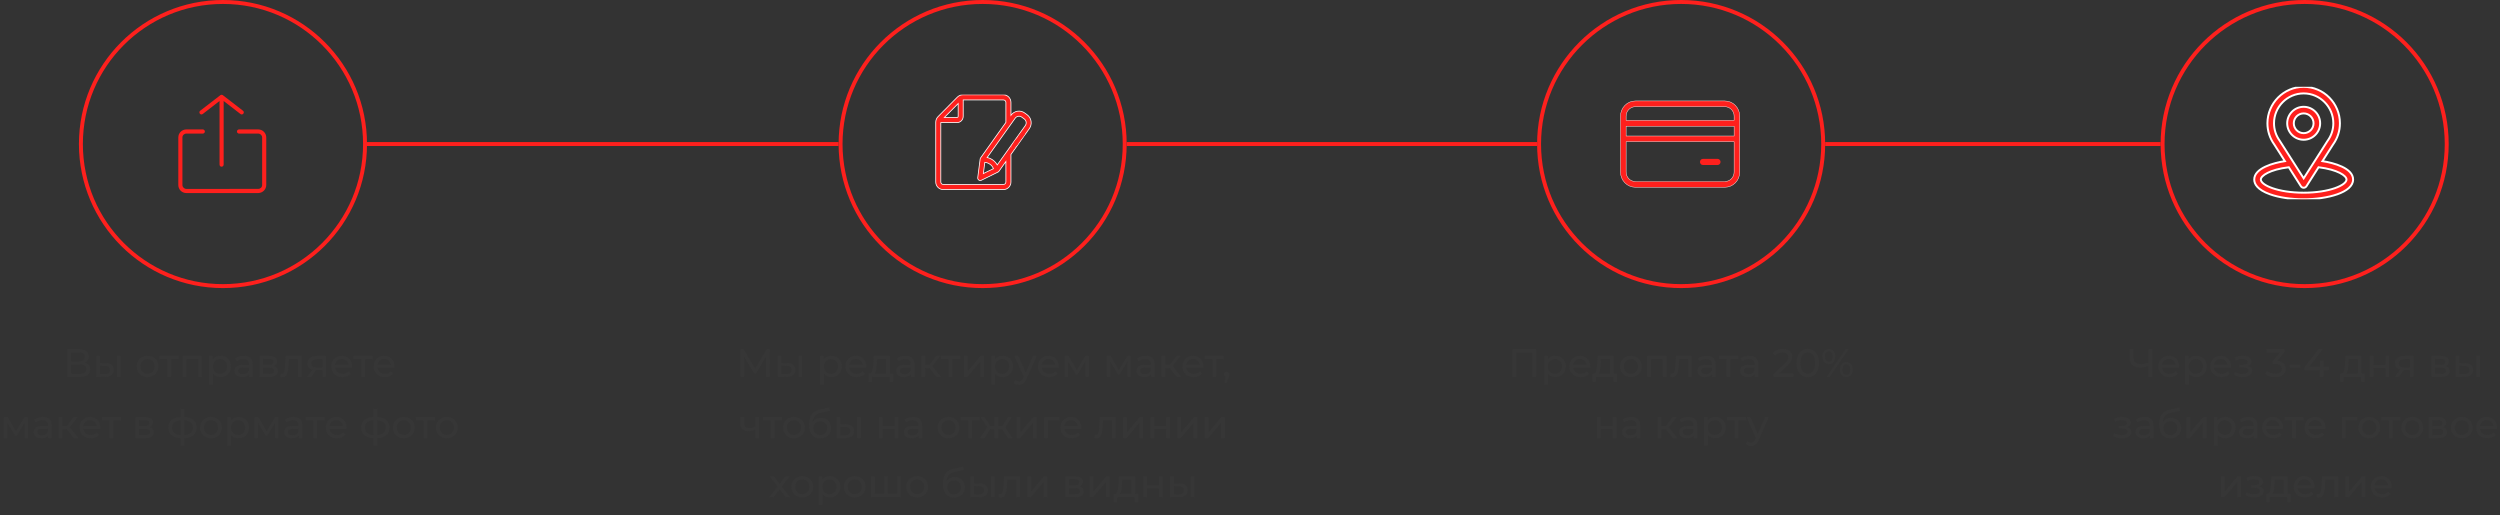 <svg width="1267" height="261" viewBox="0 0 1267 261" fill="none" xmlns="http://www.w3.org/2000/svg">
<rect x="0" y="0" width="1267" height="261" fill="#333333" stroke="none"/>
<path d="M42.84 183.74C43.786 183.967 44.499 184.373 44.98 184.96C45.473 185.533 45.719 186.273 45.719 187.18C45.719 188.393 45.273 189.333 44.38 190C43.499 190.667 42.213 191 40.52 191H34.12V177H40.139C41.673 177 42.866 177.313 43.719 177.94C44.586 178.553 45.02 179.44 45.02 180.6C45.02 181.36 44.826 182.007 44.44 182.54C44.066 183.073 43.533 183.473 42.84 183.74ZM36.099 183.16H39.999C40.973 183.16 41.713 182.967 42.219 182.58C42.739 182.193 42.999 181.627 42.999 180.88C42.999 180.133 42.739 179.567 42.219 179.18C41.7 178.78 40.959 178.58 39.999 178.58H36.099V183.16ZM40.48 189.42C42.626 189.42 43.7 188.62 43.7 187.02C43.7 186.22 43.426 185.633 42.88 185.26C42.346 184.873 41.546 184.68 40.48 184.68H36.099V189.42H40.48ZM53.521 184C54.854 184.013 55.874 184.32 56.581 184.92C57.288 185.52 57.641 186.367 57.641 187.46C57.641 188.607 57.254 189.493 56.481 190.12C55.721 190.733 54.627 191.033 53.201 191.02L48.741 191V180.4H50.661V183.98L53.521 184ZM59.221 180.4H61.141V191H59.221V180.4ZM53.061 189.56C53.928 189.573 54.581 189.4 55.021 189.04C55.474 188.68 55.701 188.147 55.701 187.44C55.701 186.747 55.481 186.24 55.041 185.92C54.601 185.6 53.941 185.433 53.061 185.42L50.661 185.38V189.54L53.061 189.56ZM74.785 191.12C73.731 191.12 72.785 190.887 71.945 190.42C71.105 189.953 70.445 189.313 69.965 188.5C69.498 187.673 69.265 186.74 69.265 185.7C69.265 184.66 69.498 183.733 69.965 182.92C70.445 182.093 71.105 181.453 71.945 181C72.785 180.533 73.731 180.3 74.785 180.3C75.838 180.3 76.778 180.533 77.605 181C78.445 181.453 79.098 182.093 79.565 182.92C80.045 183.733 80.285 184.66 80.285 185.7C80.285 186.74 80.045 187.673 79.565 188.5C79.098 189.313 78.445 189.953 77.605 190.42C76.778 190.887 75.838 191.12 74.785 191.12ZM74.785 189.44C75.465 189.44 76.071 189.287 76.605 188.98C77.151 188.66 77.578 188.22 77.885 187.66C78.191 187.087 78.345 186.433 78.345 185.7C78.345 184.967 78.191 184.32 77.885 183.76C77.578 183.187 77.151 182.747 76.605 182.44C76.071 182.133 75.465 181.98 74.785 181.98C74.105 181.98 73.491 182.133 72.945 182.44C72.411 182.747 71.985 183.187 71.665 183.76C71.358 184.32 71.205 184.967 71.205 185.7C71.205 186.433 71.358 187.087 71.665 187.66C71.985 188.22 72.411 188.66 72.945 188.98C73.491 189.287 74.105 189.44 74.785 189.44ZM90.567 182.08H86.687V191H84.767V182.08H80.887V180.4H90.567V182.08ZM102.35 180.4V191H100.43V182.08H94.45V191H92.53V180.4H102.35ZM111.685 180.3C112.712 180.3 113.632 180.527 114.445 180.98C115.258 181.433 115.892 182.067 116.345 182.88C116.812 183.693 117.045 184.633 117.045 185.7C117.045 186.767 116.812 187.713 116.345 188.54C115.892 189.353 115.258 189.987 114.445 190.44C113.632 190.893 112.712 191.12 111.685 191.12C110.925 191.12 110.225 190.973 109.585 190.68C108.958 190.387 108.425 189.96 107.985 189.4V194.88H106.065V180.4H107.905V182.08C108.332 181.493 108.872 181.053 109.525 180.76C110.178 180.453 110.898 180.3 111.685 180.3ZM111.525 189.44C112.205 189.44 112.812 189.287 113.345 188.98C113.892 188.66 114.318 188.22 114.625 187.66C114.945 187.087 115.105 186.433 115.105 185.7C115.105 184.967 114.945 184.32 114.625 183.76C114.318 183.187 113.892 182.747 113.345 182.44C112.812 182.133 112.205 181.98 111.525 181.98C110.858 181.98 110.252 182.14 109.705 182.46C109.172 182.767 108.745 183.2 108.425 183.76C108.118 184.32 107.965 184.967 107.965 185.7C107.965 186.433 108.118 187.087 108.425 187.66C108.732 188.22 109.158 188.66 109.705 188.98C110.252 189.287 110.858 189.44 111.525 189.44ZM123.517 180.3C124.984 180.3 126.104 180.66 126.877 181.38C127.664 182.1 128.057 183.173 128.057 184.6V191H126.237V189.6C125.917 190.093 125.457 190.473 124.857 190.74C124.27 190.993 123.57 191.12 122.757 191.12C121.57 191.12 120.617 190.833 119.897 190.26C119.19 189.687 118.837 188.933 118.837 188C118.837 187.067 119.177 186.32 119.857 185.76C120.537 185.187 121.617 184.9 123.097 184.9H126.137V184.52C126.137 183.693 125.897 183.06 125.417 182.62C124.937 182.18 124.23 181.96 123.297 181.96C122.67 181.96 122.057 182.067 121.457 182.28C120.857 182.48 120.35 182.753 119.937 183.1L119.137 181.66C119.684 181.22 120.337 180.887 121.097 180.66C121.857 180.42 122.664 180.3 123.517 180.3ZM123.077 189.64C123.81 189.64 124.444 189.48 124.977 189.16C125.51 188.827 125.897 188.36 126.137 187.76V186.28H123.177C121.55 186.28 120.737 186.827 120.737 187.92C120.737 188.453 120.944 188.873 121.357 189.18C121.77 189.487 122.344 189.64 123.077 189.64ZM138.734 185.5C140.108 185.847 140.794 186.707 140.794 188.08C140.794 189.013 140.441 189.733 139.734 190.24C139.041 190.747 138.001 191 136.614 191H131.514V180.4H136.434C137.688 180.4 138.668 180.64 139.374 181.12C140.081 181.587 140.434 182.253 140.434 183.12C140.434 183.68 140.281 184.167 139.974 184.58C139.681 184.98 139.268 185.287 138.734 185.5ZM133.394 184.96H136.274C137.008 184.96 137.561 184.827 137.934 184.56C138.321 184.293 138.514 183.907 138.514 183.4C138.514 182.387 137.768 181.88 136.274 181.88H133.394V184.96ZM136.474 189.52C137.274 189.52 137.874 189.393 138.274 189.14C138.674 188.887 138.874 188.493 138.874 187.96C138.874 187.413 138.688 187.007 138.314 186.74C137.954 186.473 137.381 186.34 136.594 186.34H133.394V189.52H136.474ZM152.899 180.4V191H150.979V182.08H146.419L146.299 184.44C146.233 185.867 146.106 187.06 145.919 188.02C145.733 188.967 145.426 189.727 144.999 190.3C144.573 190.873 143.979 191.16 143.219 191.16C142.873 191.16 142.479 191.1 142.039 190.98L142.159 189.36C142.333 189.4 142.493 189.42 142.639 189.42C143.173 189.42 143.573 189.187 143.839 188.72C144.106 188.253 144.279 187.7 144.359 187.06C144.439 186.42 144.513 185.507 144.579 184.32L144.759 180.4H152.899ZM165.112 180.4V191H163.392V187.64H160.312H160.092L157.772 191H155.712L158.292 187.38C157.492 187.14 156.879 186.747 156.452 186.2C156.025 185.64 155.812 184.947 155.812 184.12C155.812 182.907 156.225 181.987 157.052 181.36C157.879 180.72 159.019 180.4 160.472 180.4H165.112ZM157.772 184.18C157.772 184.887 157.992 185.413 158.432 185.76C158.885 186.093 159.559 186.26 160.452 186.26H163.392V182.08H160.532C158.692 182.08 157.772 182.78 157.772 184.18ZM178.438 185.76C178.438 185.907 178.425 186.1 178.398 186.34H169.798C169.918 187.273 170.325 188.027 171.018 188.6C171.725 189.16 172.598 189.44 173.638 189.44C174.905 189.44 175.925 189.013 176.698 188.16L177.758 189.4C177.278 189.96 176.678 190.387 175.958 190.68C175.251 190.973 174.458 191.12 173.578 191.12C172.458 191.12 171.465 190.893 170.598 190.44C169.731 189.973 169.058 189.327 168.578 188.5C168.111 187.673 167.878 186.74 167.878 185.7C167.878 184.673 168.105 183.747 168.558 182.92C169.025 182.093 169.658 181.453 170.458 181C171.271 180.533 172.185 180.3 173.198 180.3C174.211 180.3 175.111 180.533 175.898 181C176.698 181.453 177.318 182.093 177.758 182.92C178.211 183.747 178.438 184.693 178.438 185.76ZM173.198 181.92C172.278 181.92 171.505 182.2 170.878 182.76C170.265 183.32 169.905 184.053 169.798 184.96H176.598C176.491 184.067 176.125 183.34 175.498 182.78C174.885 182.207 174.118 181.92 173.198 181.92ZM188.867 182.08H184.987V191H183.067V182.08H179.187V180.4H188.867V182.08ZM199.942 185.76C199.942 185.907 199.929 186.1 199.902 186.34H191.302C191.422 187.273 191.829 188.027 192.522 188.6C193.229 189.16 194.102 189.44 195.142 189.44C196.409 189.44 197.429 189.013 198.202 188.16L199.262 189.4C198.782 189.96 198.182 190.387 197.462 190.68C196.755 190.973 195.962 191.12 195.082 191.12C193.962 191.12 192.969 190.893 192.102 190.44C191.235 189.973 190.562 189.327 190.082 188.5C189.615 187.673 189.382 186.74 189.382 185.7C189.382 184.673 189.609 183.747 190.062 182.92C190.529 182.093 191.162 181.453 191.962 181C192.775 180.533 193.689 180.3 194.702 180.3C195.715 180.3 196.615 180.533 197.402 181C198.202 181.453 198.822 182.093 199.262 182.92C199.715 183.747 199.942 184.693 199.942 185.76ZM194.702 181.92C193.782 181.92 193.009 182.2 192.382 182.76C191.769 183.32 191.409 184.053 191.302 184.96H198.102C197.995 184.067 197.629 183.34 197.002 182.78C196.389 182.207 195.622 181.92 194.702 181.92ZM14.184 211.4V222H12.444V214.26L8.484 220.8H7.644L3.724 214.24V222H1.964V211.4H3.944L8.104 218.56L12.383 211.4H14.184ZM21.701 211.3C23.167 211.3 24.287 211.66 25.061 212.38C25.847 213.1 26.241 214.173 26.241 215.6V222H24.421V220.6C24.101 221.093 23.64 221.473 23.041 221.74C22.454 221.993 21.754 222.12 20.941 222.12C19.754 222.12 18.8 221.833 18.081 221.26C17.374 220.687 17.02 219.933 17.02 219C17.02 218.067 17.36 217.32 18.041 216.76C18.721 216.187 19.8 215.9 21.28 215.9H24.32V215.52C24.32 214.693 24.081 214.06 23.601 213.62C23.12 213.18 22.414 212.96 21.48 212.96C20.854 212.96 20.241 213.067 19.64 213.28C19.041 213.48 18.534 213.753 18.12 214.1L17.32 212.66C17.867 212.22 18.52 211.887 19.28 211.66C20.041 211.42 20.847 211.3 21.701 211.3ZM21.261 220.64C21.994 220.64 22.627 220.48 23.16 220.16C23.694 219.827 24.081 219.36 24.32 218.76V217.28H21.36C19.734 217.28 18.921 217.827 18.921 218.92C18.921 219.453 19.127 219.873 19.541 220.18C19.954 220.487 20.527 220.64 21.261 220.64ZM33.818 217.52H31.618V222H29.698V211.4H31.618V215.88H33.858L37.298 211.4H39.358L35.338 216.5L39.638 222H37.378L33.818 217.52ZM50.88 216.76C50.88 216.907 50.866 217.1 50.84 217.34H42.239C42.359 218.273 42.766 219.027 43.459 219.6C44.166 220.16 45.039 220.44 46.08 220.44C47.346 220.44 48.366 220.013 49.139 219.16L50.2 220.4C49.719 220.96 49.12 221.387 48.4 221.68C47.693 221.973 46.9 222.12 46.02 222.12C44.9 222.12 43.906 221.893 43.039 221.44C42.173 220.973 41.499 220.327 41.02 219.5C40.553 218.673 40.319 217.74 40.319 216.7C40.319 215.673 40.546 214.747 40.999 213.92C41.466 213.093 42.099 212.453 42.9 212C43.713 211.533 44.626 211.3 45.639 211.3C46.653 211.3 47.553 211.533 48.34 212C49.139 212.453 49.76 213.093 50.2 213.92C50.653 214.747 50.88 215.693 50.88 216.76ZM45.639 212.92C44.719 212.92 43.946 213.2 43.319 213.76C42.706 214.32 42.346 215.053 42.239 215.96H49.039C48.933 215.067 48.566 214.34 47.94 213.78C47.326 213.207 46.559 212.92 45.639 212.92ZM61.309 213.08H57.429V222H55.509V213.08H51.629V211.4H61.309V213.08ZM75.863 216.5C77.237 216.847 77.923 217.707 77.923 219.08C77.923 220.013 77.57 220.733 76.863 221.24C76.17 221.747 75.13 222 73.743 222H68.643V211.4H73.563C74.817 211.4 75.796 211.64 76.503 212.12C77.21 212.587 77.563 213.253 77.563 214.12C77.563 214.68 77.41 215.167 77.103 215.58C76.81 215.98 76.397 216.287 75.863 216.5ZM70.523 215.96H73.403C74.136 215.96 74.69 215.827 75.063 215.56C75.45 215.293 75.643 214.907 75.643 214.4C75.643 213.387 74.897 212.88 73.403 212.88H70.523V215.96ZM73.603 220.52C74.403 220.52 75.003 220.393 75.403 220.14C75.803 219.887 76.003 219.493 76.003 218.96C76.003 218.413 75.817 218.007 75.443 217.74C75.083 217.473 74.51 217.34 73.723 217.34H70.523V220.52H73.603ZM99.68 216.68C99.68 218.32 99.133 219.613 98.04 220.56C96.946 221.507 95.406 222.033 93.419 222.14V225.88H91.54V222.14C89.553 222.033 88.013 221.513 86.919 220.58C85.84 219.633 85.299 218.333 85.299 216.68C85.299 215.04 85.84 213.76 86.919 212.84C87.999 211.92 89.54 211.407 91.54 211.3V207.16H93.419V211.3C95.406 211.407 96.946 211.927 98.04 212.86C99.133 213.78 99.68 215.053 99.68 216.68ZM87.2 216.68C87.2 217.813 87.559 218.7 88.279 219.34C89.013 219.98 90.1 220.347 91.54 220.44V213C90.086 213.093 88.999 213.453 88.279 214.08C87.559 214.707 87.2 215.573 87.2 216.68ZM93.419 220.46C96.326 220.233 97.779 218.973 97.779 216.68C97.779 215.56 97.413 214.693 96.68 214.08C95.946 213.453 94.859 213.093 93.419 213V220.46ZM106.933 222.12C105.88 222.12 104.933 221.887 104.093 221.42C103.253 220.953 102.593 220.313 102.113 219.5C101.647 218.673 101.413 217.74 101.413 216.7C101.413 215.66 101.647 214.733 102.113 213.92C102.593 213.093 103.253 212.453 104.093 212C104.933 211.533 105.88 211.3 106.933 211.3C107.987 211.3 108.927 211.533 109.753 212C110.593 212.453 111.247 213.093 111.713 213.92C112.193 214.733 112.433 215.66 112.433 216.7C112.433 217.74 112.193 218.673 111.713 219.5C111.247 220.313 110.593 220.953 109.753 221.42C108.927 221.887 107.987 222.12 106.933 222.12ZM106.933 220.44C107.613 220.44 108.22 220.287 108.753 219.98C109.3 219.66 109.727 219.22 110.033 218.66C110.34 218.087 110.493 217.433 110.493 216.7C110.493 215.967 110.34 215.32 110.033 214.76C109.727 214.187 109.3 213.747 108.753 213.44C108.22 213.133 107.613 212.98 106.933 212.98C106.253 212.98 105.64 213.133 105.093 213.44C104.56 213.747 104.133 214.187 103.813 214.76C103.507 215.32 103.353 215.967 103.353 216.7C103.353 217.433 103.507 218.087 103.813 218.66C104.133 219.22 104.56 219.66 105.093 219.98C105.64 220.287 106.253 220.44 106.933 220.44ZM120.826 211.3C121.852 211.3 122.772 211.527 123.586 211.98C124.399 212.433 125.032 213.067 125.486 213.88C125.952 214.693 126.186 215.633 126.186 216.7C126.186 217.767 125.952 218.713 125.486 219.54C125.032 220.353 124.399 220.987 123.586 221.44C122.772 221.893 121.852 222.12 120.826 222.12C120.066 222.12 119.366 221.973 118.726 221.68C118.099 221.387 117.566 220.96 117.126 220.4V225.88H115.206V211.4H117.046V213.08C117.472 212.493 118.012 212.053 118.666 211.76C119.319 211.453 120.039 211.3 120.826 211.3ZM120.666 220.44C121.346 220.44 121.952 220.287 122.486 219.98C123.032 219.66 123.459 219.22 123.766 218.66C124.086 218.087 124.246 217.433 124.246 216.7C124.246 215.967 124.086 215.32 123.766 214.76C123.459 214.187 123.032 213.747 122.486 213.44C121.952 213.133 121.346 212.98 120.666 212.98C119.999 212.98 119.392 213.14 118.846 213.46C118.312 213.767 117.886 214.2 117.566 214.76C117.259 215.32 117.106 215.967 117.106 216.7C117.106 217.433 117.259 218.087 117.566 218.66C117.872 219.22 118.299 219.66 118.846 219.98C119.392 220.287 119.999 220.44 120.666 220.44ZM141.195 211.4V222H139.455V214.26L135.495 220.8H134.655L130.735 214.24V222H128.975V211.4H130.955L135.115 218.56L139.395 211.4H141.195ZM148.712 211.3C150.179 211.3 151.299 211.66 152.072 212.38C152.859 213.1 153.252 214.173 153.252 215.6V222H151.432V220.6C151.112 221.093 150.652 221.473 150.052 221.74C149.466 221.993 148.766 222.12 147.952 222.12C146.766 222.12 145.812 221.833 145.092 221.26C144.386 220.687 144.032 219.933 144.032 219C144.032 218.067 144.372 217.32 145.052 216.76C145.732 216.187 146.812 215.9 148.292 215.9H151.332V215.52C151.332 214.693 151.092 214.06 150.612 213.62C150.132 213.18 149.426 212.96 148.492 212.96C147.866 212.96 147.252 213.067 146.652 213.28C146.052 213.48 145.546 213.753 145.132 214.1L144.332 212.66C144.879 212.22 145.532 211.887 146.292 211.66C147.052 211.42 147.859 211.3 148.712 211.3ZM148.272 220.64C149.006 220.64 149.639 220.48 150.172 220.16C150.706 219.827 151.092 219.36 151.332 218.76V217.28H148.372C146.746 217.28 145.932 217.827 145.932 218.92C145.932 219.453 146.139 219.873 146.552 220.18C146.966 220.487 147.539 220.64 148.272 220.64ZM164.61 213.08H160.73V222H158.81V213.08H154.93V211.4H164.61V213.08ZM175.684 216.76C175.684 216.907 175.671 217.1 175.644 217.34H167.044C167.164 218.273 167.571 219.027 168.264 219.6C168.971 220.16 169.844 220.44 170.884 220.44C172.151 220.44 173.171 220.013 173.944 219.16L175.004 220.4C174.524 220.96 173.924 221.387 173.204 221.68C172.497 221.973 171.704 222.12 170.824 222.12C169.704 222.12 168.711 221.893 167.844 221.44C166.977 220.973 166.304 220.327 165.824 219.5C165.357 218.673 165.124 217.74 165.124 216.7C165.124 215.673 165.351 214.747 165.804 213.92C166.271 213.093 166.904 212.453 167.704 212C168.517 211.533 169.431 211.3 170.444 211.3C171.457 211.3 172.357 211.533 173.144 212C173.944 212.453 174.564 213.093 175.004 213.92C175.457 214.747 175.684 215.693 175.684 216.76ZM170.444 212.92C169.524 212.92 168.751 213.2 168.124 213.76C167.511 214.32 167.151 215.053 167.044 215.96H173.844C173.737 215.067 173.371 214.34 172.744 213.78C172.131 213.207 171.364 212.92 170.444 212.92ZM197.414 216.68C197.414 218.32 196.867 219.613 195.774 220.56C194.68 221.507 193.14 222.033 191.154 222.14V225.88H189.274V222.14C187.287 222.033 185.747 221.513 184.654 220.58C183.574 219.633 183.034 218.333 183.034 216.68C183.034 215.04 183.574 213.76 184.654 212.84C185.734 211.92 187.274 211.407 189.274 211.3V207.16H191.154V211.3C193.14 211.407 194.68 211.927 195.774 212.86C196.867 213.78 197.414 215.053 197.414 216.68ZM184.934 216.68C184.934 217.813 185.294 218.7 186.014 219.34C186.747 219.98 187.834 220.347 189.274 220.44V213C187.82 213.093 186.734 213.453 186.014 214.08C185.294 214.707 184.934 215.573 184.934 216.68ZM191.154 220.46C194.06 220.233 195.514 218.973 195.514 216.68C195.514 215.56 195.147 214.693 194.414 214.08C193.68 213.453 192.594 213.093 191.154 213V220.46ZM204.668 222.12C203.614 222.12 202.668 221.887 201.828 221.42C200.988 220.953 200.328 220.313 199.848 219.5C199.381 218.673 199.148 217.74 199.148 216.7C199.148 215.66 199.381 214.733 199.848 213.92C200.328 213.093 200.988 212.453 201.828 212C202.668 211.533 203.614 211.3 204.668 211.3C205.721 211.3 206.661 211.533 207.488 212C208.328 212.453 208.981 213.093 209.448 213.92C209.928 214.733 210.168 215.66 210.168 216.7C210.168 217.74 209.928 218.673 209.448 219.5C208.981 220.313 208.328 220.953 207.488 221.42C206.661 221.887 205.721 222.12 204.668 222.12ZM204.668 220.44C205.348 220.44 205.954 220.287 206.488 219.98C207.034 219.66 207.461 219.22 207.768 218.66C208.074 218.087 208.228 217.433 208.228 216.7C208.228 215.967 208.074 215.32 207.768 214.76C207.461 214.187 207.034 213.747 206.488 213.44C205.954 213.133 205.348 212.98 204.668 212.98C203.988 212.98 203.374 213.133 202.828 213.44C202.294 213.747 201.868 214.187 201.548 214.76C201.241 215.32 201.088 215.967 201.088 216.7C201.088 217.433 201.241 218.087 201.548 218.66C201.868 219.22 202.294 219.66 202.828 219.98C203.374 220.287 203.988 220.44 204.668 220.44ZM220.449 213.08H216.569V222H214.649V213.08H210.769V211.4H220.449V213.08ZM226.484 222.12C225.431 222.12 224.484 221.887 223.644 221.42C222.804 220.953 222.144 220.313 221.664 219.5C221.197 218.673 220.964 217.74 220.964 216.7C220.964 215.66 221.197 214.733 221.664 213.92C222.144 213.093 222.804 212.453 223.644 212C224.484 211.533 225.431 211.3 226.484 211.3C227.537 211.3 228.477 211.533 229.304 212C230.144 212.453 230.797 213.093 231.264 213.92C231.744 214.733 231.984 215.66 231.984 216.7C231.984 217.74 231.744 218.673 231.264 219.5C230.797 220.313 230.144 220.953 229.304 221.42C228.477 221.887 227.537 222.12 226.484 222.12ZM226.484 220.44C227.164 220.44 227.771 220.287 228.304 219.98C228.851 219.66 229.277 219.22 229.584 218.66C229.891 218.087 230.044 217.433 230.044 216.7C230.044 215.967 229.891 215.32 229.584 214.76C229.277 214.187 228.851 213.747 228.304 213.44C227.771 213.133 227.164 212.98 226.484 212.98C225.804 212.98 225.191 213.133 224.644 213.44C224.111 213.747 223.684 214.187 223.364 214.76C223.057 215.32 222.904 215.967 222.904 216.7C222.904 217.433 223.057 218.087 223.364 218.66C223.684 219.22 224.111 219.66 224.644 219.98C225.191 220.287 225.804 220.44 226.484 220.44Z" fill="#363636"/>
<circle cx="113" cy="73" r="72" stroke="#FE201D" stroke-width="2"/>
<g clip-path="url(#clip0_1_506)">
<path d="M90.366 69.666V93.767C90.366 96.015 92.171 97.842 94.462 97.842H130.843C133.065 97.842 134.939 96.015 134.939 93.767L134.939 69.666C134.939 67.418 133.134 65.591 130.843 65.591H121.123C120.568 65.591 120.082 66.083 120.082 66.645C120.082 67.207 120.568 67.698 121.123 67.698H130.843C131.954 67.698 132.857 68.612 132.857 69.666V93.766C132.857 94.891 131.954 95.734 130.843 95.734L94.463 95.735C93.352 95.735 92.449 94.821 92.449 93.767L92.449 69.667C92.449 68.543 93.352 67.7 94.462 67.7H102.793C103.349 67.7 103.835 67.207 103.835 66.646C103.835 66.084 103.348 65.592 102.793 65.592H94.462C92.171 65.591 90.366 67.419 90.366 69.667V69.666Z" fill="#FE201D"/>
<path d="M112.305 84.492C112.861 84.492 113.347 84 113.347 83.438L113.347 51.187L121.887 57.792C122.095 57.933 122.303 58.003 122.512 58.003C122.859 58.003 123.136 57.862 123.345 57.581C123.692 57.089 123.622 56.457 123.136 56.105L112.93 48.236C112.861 48.166 112.791 48.096 112.653 48.096H112.583C112.514 48.096 112.375 48.025 112.306 48.025C112.237 48.025 112.098 48.025 112.028 48.096H111.959C111.89 48.096 111.751 48.166 111.682 48.236L101.475 56.106C100.988 56.457 100.919 57.09 101.266 57.582C101.614 58.074 102.238 58.144 102.725 57.793L111.264 51.187V83.438C111.264 84.071 111.75 84.492 112.305 84.492L112.305 84.492Z" fill="#FE201D"/>
</g>
<path d="M388.221 191L388.201 180.8L383.141 189.3H382.221L377.161 180.86V191H375.241V177H376.881L382.721 186.84L388.481 177H390.121L390.141 191H388.221ZM398.958 184C400.292 184.013 401.312 184.32 402.018 184.92C402.725 185.52 403.078 186.367 403.078 187.46C403.078 188.607 402.692 189.493 401.918 190.12C401.158 190.733 400.065 191.033 398.638 191.02L394.178 191V180.4H396.098V183.98L398.958 184ZM404.658 180.4H406.578V191H404.658V180.4ZM398.498 189.56C399.365 189.573 400.018 189.4 400.458 189.04C400.912 188.68 401.138 188.147 401.138 187.44C401.138 186.747 400.918 186.24 400.478 185.92C400.038 185.6 399.378 185.433 398.498 185.42L396.098 185.38V189.54L398.498 189.56ZM421.302 180.3C422.329 180.3 423.249 180.527 424.062 180.98C424.876 181.433 425.509 182.067 425.962 182.88C426.429 183.693 426.662 184.633 426.662 185.7C426.662 186.767 426.429 187.713 425.962 188.54C425.509 189.353 424.876 189.987 424.062 190.44C423.249 190.893 422.329 191.12 421.302 191.12C420.542 191.12 419.842 190.973 419.202 190.68C418.576 190.387 418.042 189.96 417.602 189.4V194.88H415.682V180.4H417.522V182.08C417.949 181.493 418.489 181.053 419.142 180.76C419.796 180.453 420.516 180.3 421.302 180.3ZM421.142 189.44C421.822 189.44 422.429 189.287 422.962 188.98C423.509 188.66 423.936 188.22 424.242 187.66C424.562 187.087 424.722 186.433 424.722 185.7C424.722 184.967 424.562 184.32 424.242 183.76C423.936 183.187 423.509 182.747 422.962 182.44C422.429 182.133 421.822 181.98 421.142 181.98C420.476 181.98 419.869 182.14 419.322 182.46C418.789 182.767 418.362 183.2 418.042 183.76C417.736 184.32 417.582 184.967 417.582 185.7C417.582 186.433 417.736 187.087 418.042 187.66C418.349 188.22 418.776 188.66 419.322 188.98C419.869 189.287 420.476 189.44 421.142 189.44ZM439.032 185.76C439.032 185.907 439.018 186.1 438.992 186.34H430.392C430.512 187.273 430.918 188.027 431.612 188.6C432.318 189.16 433.192 189.44 434.232 189.44C435.498 189.44 436.518 189.013 437.292 188.16L438.352 189.4C437.872 189.96 437.272 190.387 436.552 190.68C435.845 190.973 435.052 191.12 434.172 191.12C433.052 191.12 432.058 190.893 431.192 190.44C430.325 189.973 429.652 189.327 429.172 188.5C428.705 187.673 428.472 186.74 428.472 185.7C428.472 184.673 428.698 183.747 429.152 182.92C429.618 182.093 430.252 181.453 431.052 181C431.865 180.533 432.778 180.3 433.792 180.3C434.805 180.3 435.705 180.533 436.492 181C437.292 181.453 437.912 182.093 438.352 182.92C438.805 183.747 439.032 184.693 439.032 185.76ZM433.792 181.92C432.872 181.92 432.098 182.2 431.472 182.76C430.858 183.32 430.498 184.053 430.392 184.96H437.192C437.085 184.067 436.718 183.34 436.092 182.78C435.478 182.207 434.712 181.92 433.792 181.92ZM452.615 189.32V193.46H450.815V191H441.955V193.46H440.135V189.32H440.695C441.375 189.28 441.841 188.8 442.095 187.88C442.348 186.96 442.521 185.66 442.615 183.98L442.775 180.4H450.995V189.32H452.615ZM444.375 184.12C444.321 185.453 444.208 186.56 444.035 187.44C443.875 188.307 443.575 188.933 443.135 189.32H449.075V182.08H444.475L444.375 184.12ZM458.896 180.3C460.363 180.3 461.483 180.66 462.256 181.38C463.043 182.1 463.436 183.173 463.436 184.6V191H461.616V189.6C461.296 190.093 460.836 190.473 460.236 190.74C459.649 190.993 458.949 191.12 458.136 191.12C456.949 191.12 455.996 190.833 455.276 190.26C454.569 189.687 454.216 188.933 454.216 188C454.216 187.067 454.556 186.32 455.236 185.76C455.916 185.187 456.996 184.9 458.476 184.9H461.516V184.52C461.516 183.693 461.276 183.06 460.796 182.62C460.316 182.18 459.609 181.96 458.676 181.96C458.049 181.96 457.436 182.067 456.836 182.28C456.236 182.48 455.729 182.753 455.316 183.1L454.516 181.66C455.063 181.22 455.716 180.887 456.476 180.66C457.236 180.42 458.043 180.3 458.896 180.3ZM458.456 189.64C459.189 189.64 459.823 189.48 460.356 189.16C460.889 188.827 461.276 188.36 461.516 187.76V186.28H458.556C456.929 186.28 456.116 186.827 456.116 187.92C456.116 188.453 456.323 188.873 456.736 189.18C457.149 189.487 457.723 189.64 458.456 189.64ZM471.013 186.52H468.813V191H466.893V180.4H468.813V184.88H471.053L474.493 180.4H476.553L472.533 185.5L476.833 191H474.573L471.013 186.52ZM486.571 182.08H482.691V191H480.771V182.08H476.891V180.4H486.571V182.08ZM488.534 180.4H490.454V188.12L496.954 180.4H498.694V191H496.774V183.28L490.294 191H488.534V180.4ZM508.041 180.3C509.067 180.3 509.987 180.527 510.801 180.98C511.614 181.433 512.247 182.067 512.701 182.88C513.167 183.693 513.401 184.633 513.401 185.7C513.401 186.767 513.167 187.713 512.701 188.54C512.247 189.353 511.614 189.987 510.801 190.44C509.987 190.893 509.067 191.12 508.041 191.12C507.281 191.12 506.581 190.973 505.941 190.68C505.314 190.387 504.781 189.96 504.341 189.4V194.88H502.421V180.4H504.261V182.08C504.687 181.493 505.227 181.053 505.881 180.76C506.534 180.453 507.254 180.3 508.041 180.3ZM507.881 189.44C508.561 189.44 509.167 189.287 509.701 188.98C510.247 188.66 510.674 188.22 510.981 187.66C511.301 187.087 511.461 186.433 511.461 185.7C511.461 184.967 511.301 184.32 510.981 183.76C510.674 183.187 510.247 182.747 509.701 182.44C509.167 182.133 508.561 181.98 507.881 181.98C507.214 181.98 506.607 182.14 506.061 182.46C505.527 182.767 505.101 183.2 504.781 183.76C504.474 184.32 504.321 184.967 504.321 185.7C504.321 186.433 504.474 187.087 504.781 187.66C505.087 188.22 505.514 188.66 506.061 188.98C506.607 189.287 507.214 189.44 507.881 189.44ZM525.357 180.4L520.217 192.06C519.764 193.14 519.23 193.9 518.617 194.34C518.017 194.78 517.29 195 516.437 195C515.917 195 515.41 194.913 514.917 194.74C514.437 194.58 514.037 194.34 513.717 194.02L514.537 192.58C515.084 193.1 515.717 193.36 516.437 193.36C516.904 193.36 517.29 193.233 517.597 192.98C517.917 192.74 518.204 192.32 518.457 191.72L518.797 190.98L514.117 180.4H516.117L519.817 188.88L523.477 180.4H525.357ZM536.61 185.76C536.61 185.907 536.597 186.1 536.57 186.34H527.97C528.09 187.273 528.497 188.027 529.19 188.6C529.897 189.16 530.77 189.44 531.81 189.44C533.077 189.44 534.097 189.013 534.87 188.16L535.93 189.4C535.45 189.96 534.85 190.387 534.13 190.68C533.423 190.973 532.63 191.12 531.75 191.12C530.63 191.12 529.637 190.893 528.77 190.44C527.903 189.973 527.23 189.327 526.75 188.5C526.283 187.673 526.05 186.74 526.05 185.7C526.05 184.673 526.277 183.747 526.73 182.92C527.197 182.093 527.83 181.453 528.63 181C529.443 180.533 530.357 180.3 531.37 180.3C532.383 180.3 533.283 180.533 534.07 181C534.87 181.453 535.49 182.093 535.93 182.92C536.383 183.747 536.61 184.693 536.61 185.76ZM531.37 181.92C530.45 181.92 529.677 182.2 529.05 182.76C528.437 183.32 528.077 184.053 527.97 184.96H534.77C534.663 184.067 534.297 183.34 533.67 182.78C533.057 182.207 532.29 181.92 531.37 181.92ZM551.809 180.4V191H550.069V183.26L546.109 189.8H545.269L541.349 183.24V191H539.589V180.4H541.569L545.729 187.56L550.009 180.4H551.809ZM573.137 180.4V191H571.397V183.26L567.437 189.8H566.597L562.677 183.24V191H560.917V180.4H562.897L567.057 187.56L571.337 180.4H573.137ZM580.654 180.3C582.12 180.3 583.24 180.66 584.014 181.38C584.8 182.1 585.194 183.173 585.194 184.6V191H583.374V189.6C583.054 190.093 582.594 190.473 581.994 190.74C581.407 190.993 580.707 191.12 579.894 191.12C578.707 191.12 577.754 190.833 577.034 190.26C576.327 189.687 575.974 188.933 575.974 188C575.974 187.067 576.314 186.32 576.994 185.76C577.674 185.187 578.754 184.9 580.234 184.9H583.274V184.52C583.274 183.693 583.034 183.06 582.554 182.62C582.074 182.18 581.367 181.96 580.434 181.96C579.807 181.96 579.194 182.067 578.594 182.28C577.994 182.48 577.487 182.753 577.074 183.1L576.274 181.66C576.82 181.22 577.474 180.887 578.234 180.66C578.994 180.42 579.8 180.3 580.654 180.3ZM580.214 189.64C580.947 189.64 581.58 189.48 582.114 189.16C582.647 188.827 583.034 188.36 583.274 187.76V186.28H580.314C578.687 186.28 577.874 186.827 577.874 187.92C577.874 188.453 578.08 188.873 578.494 189.18C578.907 189.487 579.48 189.64 580.214 189.64ZM592.771 186.52H590.571V191H588.651V180.4H590.571V184.88H592.811L596.251 180.4H598.311L594.291 185.5L598.591 191H596.331L592.771 186.52ZM609.833 185.76C609.833 185.907 609.819 186.1 609.793 186.34H601.193C601.313 187.273 601.719 188.027 602.413 188.6C603.119 189.16 603.993 189.44 605.033 189.44C606.299 189.44 607.319 189.013 608.093 188.16L609.153 189.4C608.673 189.96 608.073 190.387 607.353 190.68C606.646 190.973 605.853 191.12 604.973 191.12C603.853 191.12 602.859 190.893 601.993 190.44C601.126 189.973 600.453 189.327 599.973 188.5C599.506 187.673 599.273 186.74 599.273 185.7C599.273 184.673 599.499 183.747 599.953 182.92C600.419 182.093 601.053 181.453 601.853 181C602.666 180.533 603.579 180.3 604.593 180.3C605.606 180.3 606.506 180.533 607.293 181C608.093 181.453 608.713 182.093 609.153 182.92C609.606 183.747 609.833 184.693 609.833 185.76ZM604.593 181.92C603.673 181.92 602.899 182.2 602.273 182.76C601.659 183.32 601.299 184.053 601.193 184.96H607.993C607.886 184.067 607.519 183.34 606.893 182.78C606.279 182.207 605.513 181.92 604.593 181.92ZM620.262 182.08H616.382V191H614.462V182.08H610.582V180.4H620.262V182.08ZM621.708 188.38C622.082 188.38 622.388 188.513 622.628 188.78C622.882 189.033 623.008 189.353 623.008 189.74C623.008 189.94 622.982 190.133 622.928 190.32C622.888 190.507 622.802 190.793 622.668 191.18L621.728 193.96H620.468L621.208 190.98C620.955 190.887 620.748 190.733 620.588 190.52C620.442 190.293 620.368 190.033 620.368 189.74C620.368 189.34 620.495 189.013 620.748 188.76C621.002 188.507 621.322 188.38 621.708 188.38ZM384.728 211.4V222H382.808V217.72C381.662 218.253 380.522 218.52 379.388 218.52C378.068 218.52 377.048 218.213 376.328 217.6C375.608 216.987 375.248 216.067 375.248 214.84V211.4H377.168V214.72C377.168 215.453 377.395 216.007 377.848 216.38C378.315 216.753 378.962 216.94 379.788 216.94C380.722 216.94 381.728 216.707 382.808 216.24V211.4H384.728ZM396.356 213.08H392.476V222H390.556V213.08H386.676V211.4H396.356V213.08ZM402.39 222.12C401.337 222.12 400.39 221.887 399.55 221.42C398.71 220.953 398.05 220.313 397.57 219.5C397.104 218.673 396.87 217.74 396.87 216.7C396.87 215.66 397.104 214.733 397.57 213.92C398.05 213.093 398.71 212.453 399.55 212C400.39 211.533 401.337 211.3 402.39 211.3C403.444 211.3 404.384 211.533 405.21 212C406.05 212.453 406.704 213.093 407.17 213.92C407.65 214.733 407.89 215.66 407.89 216.7C407.89 217.74 407.65 218.673 407.17 219.5C406.704 220.313 406.05 220.953 405.21 221.42C404.384 221.887 403.444 222.12 402.39 222.12ZM402.39 220.44C403.07 220.44 403.677 220.287 404.21 219.98C404.757 219.66 405.184 219.22 405.49 218.66C405.797 218.087 405.95 217.433 405.95 216.7C405.95 215.967 405.797 215.32 405.49 214.76C405.184 214.187 404.757 213.747 404.21 213.44C403.677 213.133 403.07 212.98 402.39 212.98C401.71 212.98 401.097 213.133 400.55 213.44C400.017 213.747 399.59 214.187 399.27 214.76C398.964 215.32 398.81 215.967 398.81 216.7C398.81 217.433 398.964 218.087 399.27 218.66C399.59 219.22 400.017 219.66 400.55 219.98C401.097 220.287 401.71 220.44 402.39 220.44ZM416.063 211.76C417.049 211.76 417.929 211.98 418.703 212.42C419.476 212.86 420.076 213.473 420.503 214.26C420.943 215.033 421.163 215.92 421.163 216.92C421.163 217.947 420.929 218.86 420.463 219.66C420.009 220.447 419.363 221.06 418.523 221.5C417.696 221.94 416.749 222.16 415.683 222.16C413.883 222.16 412.489 221.547 411.503 220.32C410.529 219.08 410.043 217.34 410.043 215.1C410.043 212.927 410.489 211.227 411.383 210C412.276 208.76 413.643 207.94 415.483 207.54L420.323 206.46L420.603 208.22L416.143 209.18C414.756 209.487 413.723 210.007 413.043 210.74C412.363 211.473 411.976 212.527 411.883 213.9C412.336 213.22 412.923 212.693 413.643 212.32C414.363 211.947 415.169 211.76 416.063 211.76ZM415.723 220.56C416.403 220.56 417.003 220.407 417.523 220.1C418.056 219.793 418.469 219.373 418.763 218.84C419.056 218.293 419.203 217.673 419.203 216.98C419.203 215.927 418.883 215.08 418.243 214.44C417.603 213.8 416.763 213.48 415.723 213.48C414.683 213.48 413.836 213.8 413.183 214.44C412.543 215.08 412.223 215.927 412.223 216.98C412.223 217.673 412.369 218.293 412.663 218.84C412.969 219.373 413.389 219.793 413.923 220.1C414.456 220.407 415.056 220.56 415.723 220.56ZM428.685 215C430.018 215.013 431.038 215.32 431.745 215.92C432.452 216.52 432.805 217.367 432.805 218.46C432.805 219.607 432.418 220.493 431.645 221.12C430.885 221.733 429.792 222.033 428.365 222.02L423.905 222V211.4H425.825V214.98L428.685 215ZM434.385 211.4H436.305V222H434.385V211.4ZM428.225 220.56C429.092 220.573 429.745 220.4 430.185 220.04C430.638 219.68 430.865 219.147 430.865 218.44C430.865 217.747 430.645 217.24 430.205 216.92C429.765 216.6 429.105 216.433 428.225 216.42L425.825 216.38V220.54L428.225 220.56ZM445.409 211.4H447.329V215.9H453.369V211.4H455.289V222H453.369V217.56H447.329V222H445.409V211.4ZM462.802 211.3C464.269 211.3 465.389 211.66 466.162 212.38C466.949 213.1 467.342 214.173 467.342 215.6V222H465.522V220.6C465.202 221.093 464.742 221.473 464.142 221.74C463.555 221.993 462.855 222.12 462.042 222.12C460.855 222.12 459.902 221.833 459.182 221.26C458.475 220.687 458.122 219.933 458.122 219C458.122 218.067 458.462 217.32 459.142 216.76C459.822 216.187 460.902 215.9 462.382 215.9H465.422V215.52C465.422 214.693 465.182 214.06 464.702 213.62C464.222 213.18 463.515 212.96 462.582 212.96C461.955 212.96 461.342 213.067 460.742 213.28C460.142 213.48 459.635 213.753 459.222 214.1L458.422 212.66C458.969 212.22 459.622 211.887 460.382 211.66C461.142 211.42 461.949 211.3 462.802 211.3ZM462.362 220.64C463.095 220.64 463.729 220.48 464.262 220.16C464.795 219.827 465.182 219.36 465.422 218.76V217.28H462.462C460.835 217.28 460.022 217.827 460.022 218.92C460.022 219.453 460.229 219.873 460.642 220.18C461.055 220.487 461.629 220.64 462.362 220.64ZM480.711 222.12C479.657 222.12 478.711 221.887 477.871 221.42C477.031 220.953 476.371 220.313 475.891 219.5C475.424 218.673 475.191 217.74 475.191 216.7C475.191 215.66 475.424 214.733 475.891 213.92C476.371 213.093 477.031 212.453 477.871 212C478.711 211.533 479.657 211.3 480.711 211.3C481.764 211.3 482.704 211.533 483.531 212C484.371 212.453 485.024 213.093 485.491 213.92C485.971 214.733 486.211 215.66 486.211 216.7C486.211 217.74 485.971 218.673 485.491 219.5C485.024 220.313 484.371 220.953 483.531 221.42C482.704 221.887 481.764 222.12 480.711 222.12ZM480.711 220.44C481.391 220.44 481.997 220.287 482.531 219.98C483.077 219.66 483.504 219.22 483.811 218.66C484.117 218.087 484.271 217.433 484.271 216.7C484.271 215.967 484.117 215.32 483.811 214.76C483.504 214.187 483.077 213.747 482.531 213.44C481.997 213.133 481.391 212.98 480.711 212.98C480.031 212.98 479.417 213.133 478.871 213.44C478.337 213.747 477.911 214.187 477.591 214.76C477.284 215.32 477.131 215.967 477.131 216.7C477.131 217.433 477.284 218.087 477.591 218.66C477.911 219.22 478.337 219.66 478.871 219.98C479.417 220.287 480.031 220.44 480.711 220.44ZM496.492 213.08H492.612V222H490.692V213.08H486.812V211.4H496.492V213.08ZM507.92 217.52H505.86V222H503.94V217.52H501.88L498.96 222H496.68L500.32 216.52L496.96 211.4H499L501.86 215.88H503.94V211.4H505.86V215.88H507.94L510.8 211.4H512.86L509.5 216.54L513.14 222H510.86L507.92 217.52ZM515.253 211.4H517.173V219.12L523.673 211.4H525.413V222H523.493V214.28L517.013 222H515.253V211.4ZM536.939 213.08H531.059V222H529.139V211.4H536.939V213.08ZM548.016 216.76C548.016 216.907 548.003 217.1 547.976 217.34H539.376C539.496 218.273 539.903 219.027 540.596 219.6C541.303 220.16 542.176 220.44 543.216 220.44C544.483 220.44 545.503 220.013 546.276 219.16L547.336 220.4C546.856 220.96 546.256 221.387 545.536 221.68C544.83 221.973 544.036 222.12 543.156 222.12C542.036 222.12 541.043 221.893 540.176 221.44C539.31 220.973 538.636 220.327 538.156 219.5C537.69 218.673 537.456 217.74 537.456 216.7C537.456 215.673 537.683 214.747 538.136 213.92C538.603 213.093 539.236 212.453 540.036 212C540.85 211.533 541.763 211.3 542.776 211.3C543.79 211.3 544.69 211.533 545.476 212C546.276 212.453 546.896 213.093 547.336 213.92C547.79 214.747 548.016 215.693 548.016 216.76ZM542.776 212.92C541.856 212.92 541.083 213.2 540.456 213.76C539.843 214.32 539.483 215.053 539.376 215.96H546.176C546.07 215.067 545.703 214.34 545.076 213.78C544.463 213.207 543.696 212.92 542.776 212.92ZM565.466 211.4V222H563.546V213.08H558.986L558.866 215.44C558.799 216.867 558.673 218.06 558.486 219.02C558.299 219.967 557.993 220.727 557.566 221.3C557.139 221.873 556.546 222.16 555.786 222.16C555.439 222.16 555.046 222.1 554.606 221.98L554.726 220.36C554.899 220.4 555.059 220.42 555.206 220.42C555.739 220.42 556.139 220.187 556.406 219.72C556.673 219.253 556.846 218.7 556.926 218.06C557.006 217.42 557.079 216.507 557.146 215.32L557.326 211.4H565.466ZM569.178 211.4H571.098V219.12L577.598 211.4H579.338V222H577.418V214.28L570.938 222H569.178V211.4ZM583.065 211.4H584.985V215.9H591.025V211.4H592.945V222H591.025V217.56H584.985V222H583.065V211.4ZM596.678 211.4H598.598V219.12L605.098 211.4H606.838V222H604.918V214.28L598.438 222H596.678V211.4ZM610.565 211.4H612.485V219.12L618.985 211.4H620.725V222H618.805V214.28L612.325 222H610.565V211.4ZM398.22 252L395.16 247.94L392.06 252H389.92L394.1 246.58L390.12 241.4H392.26L395.18 245.22L398.08 241.4H400.18L396.18 246.58L400.4 252H398.22ZM406.609 252.12C405.556 252.12 404.609 251.887 403.769 251.42C402.929 250.953 402.269 250.313 401.789 249.5C401.322 248.673 401.089 247.74 401.089 246.7C401.089 245.66 401.322 244.733 401.789 243.92C402.269 243.093 402.929 242.453 403.769 242C404.609 241.533 405.556 241.3 406.609 241.3C407.662 241.3 408.602 241.533 409.429 242C410.269 242.453 410.922 243.093 411.389 243.92C411.869 244.733 412.109 245.66 412.109 246.7C412.109 247.74 411.869 248.673 411.389 249.5C410.922 250.313 410.269 250.953 409.429 251.42C408.602 251.887 407.662 252.12 406.609 252.12ZM406.609 250.44C407.289 250.44 407.896 250.287 408.429 249.98C408.976 249.66 409.402 249.22 409.709 248.66C410.016 248.087 410.169 247.433 410.169 246.7C410.169 245.967 410.016 245.32 409.709 244.76C409.402 244.187 408.976 243.747 408.429 243.44C407.896 243.133 407.289 242.98 406.609 242.98C405.929 242.98 405.316 243.133 404.769 243.44C404.236 243.747 403.809 244.187 403.489 244.76C403.182 245.32 403.029 245.967 403.029 246.7C403.029 247.433 403.182 248.087 403.489 248.66C403.809 249.22 404.236 249.66 404.769 249.98C405.316 250.287 405.929 250.44 406.609 250.44ZM420.501 241.3C421.528 241.3 422.448 241.527 423.261 241.98C424.075 242.433 424.708 243.067 425.161 243.88C425.628 244.693 425.861 245.633 425.861 246.7C425.861 247.767 425.628 248.713 425.161 249.54C424.708 250.353 424.075 250.987 423.261 251.44C422.448 251.893 421.528 252.12 420.501 252.12C419.741 252.12 419.041 251.973 418.401 251.68C417.775 251.387 417.241 250.96 416.801 250.4V255.88H414.881V241.4H416.721V243.08C417.148 242.493 417.688 242.053 418.341 241.76C418.995 241.453 419.715 241.3 420.501 241.3ZM420.341 250.44C421.021 250.44 421.628 250.287 422.161 249.98C422.708 249.66 423.135 249.22 423.441 248.66C423.761 248.087 423.921 247.433 423.921 246.7C423.921 245.967 423.761 245.32 423.441 244.76C423.135 244.187 422.708 243.747 422.161 243.44C421.628 243.133 421.021 242.98 420.341 242.98C419.675 242.98 419.068 243.14 418.521 243.46C417.988 243.767 417.561 244.2 417.241 244.76C416.935 245.32 416.781 245.967 416.781 246.7C416.781 247.433 416.935 248.087 417.241 248.66C417.548 249.22 417.975 249.66 418.521 249.98C419.068 250.287 419.675 250.44 420.341 250.44ZM433.191 252.12C432.138 252.12 431.191 251.887 430.351 251.42C429.511 250.953 428.851 250.313 428.371 249.5C427.904 248.673 427.671 247.74 427.671 246.7C427.671 245.66 427.904 244.733 428.371 243.92C428.851 243.093 429.511 242.453 430.351 242C431.191 241.533 432.138 241.3 433.191 241.3C434.244 241.3 435.184 241.533 436.011 242C436.851 242.453 437.504 243.093 437.971 243.92C438.451 244.733 438.691 245.66 438.691 246.7C438.691 247.74 438.451 248.673 437.971 249.5C437.504 250.313 436.851 250.953 436.011 251.42C435.184 251.887 434.244 252.12 433.191 252.12ZM433.191 250.44C433.871 250.44 434.478 250.287 435.011 249.98C435.558 249.66 435.984 249.22 436.291 248.66C436.598 248.087 436.751 247.433 436.751 246.7C436.751 245.967 436.598 245.32 436.291 244.76C435.984 244.187 435.558 243.747 435.011 243.44C434.478 243.133 433.871 242.98 433.191 242.98C432.511 242.98 431.898 243.133 431.351 243.44C430.818 243.747 430.391 244.187 430.071 244.76C429.764 245.32 429.611 245.967 429.611 246.7C429.611 247.433 429.764 248.087 430.071 248.66C430.391 249.22 430.818 249.66 431.351 249.98C431.898 250.287 432.511 250.44 433.191 250.44ZM456.564 241.4V252H441.464V241.4H443.384V250.32H448.064V241.4H449.984V250.32H454.644V241.4H456.564ZM464.832 252.12C463.778 252.12 462.832 251.887 461.992 251.42C461.152 250.953 460.492 250.313 460.012 249.5C459.545 248.673 459.312 247.74 459.312 246.7C459.312 245.66 459.545 244.733 460.012 243.92C460.492 243.093 461.152 242.453 461.992 242C462.832 241.533 463.778 241.3 464.832 241.3C465.885 241.3 466.825 241.533 467.652 242C468.492 242.453 469.145 243.093 469.612 243.92C470.092 244.733 470.332 245.66 470.332 246.7C470.332 247.74 470.092 248.673 469.612 249.5C469.145 250.313 468.492 250.953 467.652 251.42C466.825 251.887 465.885 252.12 464.832 252.12ZM464.832 250.44C465.512 250.44 466.118 250.287 466.652 249.98C467.198 249.66 467.625 249.22 467.932 248.66C468.238 248.087 468.392 247.433 468.392 246.7C468.392 245.967 468.238 245.32 467.932 244.76C467.625 244.187 467.198 243.747 466.652 243.44C466.118 243.133 465.512 242.98 464.832 242.98C464.152 242.98 463.538 243.133 462.992 243.44C462.458 243.747 462.032 244.187 461.712 244.76C461.405 245.32 461.252 245.967 461.252 246.7C461.252 247.433 461.405 248.087 461.712 248.66C462.032 249.22 462.458 249.66 462.992 249.98C463.538 250.287 464.152 250.44 464.832 250.44ZM483.875 241.76C484.862 241.76 485.742 241.98 486.515 242.42C487.289 242.86 487.889 243.473 488.315 244.26C488.755 245.033 488.975 245.92 488.975 246.92C488.975 247.947 488.742 248.86 488.275 249.66C487.822 250.447 487.175 251.06 486.335 251.5C485.509 251.94 484.562 252.16 483.495 252.16C481.695 252.16 480.302 251.547 479.315 250.32C478.342 249.08 477.855 247.34 477.855 245.1C477.855 242.927 478.302 241.227 479.195 240C480.089 238.76 481.455 237.94 483.295 237.54L488.135 236.46L488.415 238.22L483.955 239.18C482.569 239.487 481.535 240.007 480.855 240.74C480.175 241.473 479.789 242.527 479.695 243.9C480.149 243.22 480.735 242.693 481.455 242.32C482.175 241.947 482.982 241.76 483.875 241.76ZM483.535 250.56C484.215 250.56 484.815 250.407 485.335 250.1C485.869 249.793 486.282 249.373 486.575 248.84C486.869 248.293 487.015 247.673 487.015 246.98C487.015 245.927 486.695 245.08 486.055 244.44C485.415 243.8 484.575 243.48 483.535 243.48C482.495 243.48 481.649 243.8 480.995 244.44C480.355 245.08 480.035 245.927 480.035 246.98C480.035 247.673 480.182 248.293 480.475 248.84C480.782 249.373 481.202 249.793 481.735 250.1C482.269 250.407 482.869 250.56 483.535 250.56ZM496.497 245C497.831 245.013 498.851 245.32 499.557 245.92C500.264 246.52 500.617 247.367 500.617 248.46C500.617 249.607 500.231 250.493 499.457 251.12C498.697 251.733 497.604 252.033 496.177 252.02L491.717 252V241.4H493.637V244.98L496.497 245ZM502.197 241.4H504.117V252H502.197V241.4ZM496.037 250.56C496.904 250.573 497.557 250.4 497.997 250.04C498.451 249.68 498.677 249.147 498.677 248.44C498.677 247.747 498.457 247.24 498.017 246.92C497.577 246.6 496.917 246.433 496.037 246.42L493.637 246.38V250.54L496.037 250.56ZM516.95 241.4V252H515.03V243.08H510.47L510.35 245.44C510.284 246.867 510.157 248.06 509.97 249.02C509.784 249.967 509.477 250.727 509.05 251.3C508.624 251.873 508.03 252.16 507.27 252.16C506.924 252.16 506.53 252.1 506.09 251.98L506.21 250.36C506.384 250.4 506.544 250.42 506.69 250.42C507.224 250.42 507.624 250.187 507.89 249.72C508.157 249.253 508.33 248.7 508.41 248.06C508.49 247.42 508.564 246.507 508.63 245.32L508.81 241.4H516.95ZM520.663 241.4H522.583V249.12L529.083 241.4H530.823V252H528.903V244.28L522.423 252H520.663V241.4ZM547.141 246.5C548.514 246.847 549.201 247.707 549.201 249.08C549.201 250.013 548.847 250.733 548.141 251.24C547.447 251.747 546.407 252 545.021 252H539.921V241.4H544.841C546.094 241.4 547.074 241.64 547.781 242.12C548.487 242.587 548.841 243.253 548.841 244.12C548.841 244.68 548.687 245.167 548.381 245.58C548.087 245.98 547.674 246.287 547.141 246.5ZM541.801 245.96H544.681C545.414 245.96 545.967 245.827 546.341 245.56C546.727 245.293 546.921 244.907 546.921 244.4C546.921 243.387 546.174 242.88 544.681 242.88H541.801V245.96ZM544.881 250.52C545.681 250.52 546.281 250.393 546.681 250.14C547.081 249.887 547.281 249.493 547.281 248.96C547.281 248.413 547.094 248.007 546.721 247.74C546.361 247.473 545.787 247.34 545.001 247.34H541.801V250.52H544.881ZM552.206 241.4H554.126V249.12L560.626 241.4H562.366V252H560.446V244.28L553.966 252H552.206V241.4ZM576.872 250.32V254.46H575.072V252H566.212V254.46H564.392V250.32H564.952C565.632 250.28 566.099 249.8 566.352 248.88C566.606 247.96 566.779 246.66 566.872 244.98L567.032 241.4H575.252V250.32H576.872ZM568.632 245.12C568.579 246.453 568.466 247.56 568.292 248.44C568.132 249.307 567.832 249.933 567.392 250.32H573.332V243.08H568.732L568.632 245.12ZM579.374 241.4H581.294V245.9H587.334V241.4H589.254V252H587.334V247.56H581.294V252H579.374V241.4ZM597.767 245C599.1 245.013 600.12 245.32 600.827 245.92C601.534 246.52 601.887 247.367 601.887 248.46C601.887 249.607 601.5 250.493 600.727 251.12C599.967 251.733 598.874 252.033 597.447 252.02L592.987 252V241.4H594.907V244.98L597.767 245ZM603.467 241.4H605.387V252H603.467V241.4ZM597.307 250.56C598.174 250.573 598.827 250.4 599.267 250.04C599.72 249.68 599.947 249.147 599.947 248.44C599.947 247.747 599.727 247.24 599.287 246.92C598.847 246.6 598.187 246.433 597.307 246.42L594.907 246.38V250.54L597.307 250.56Z" fill="#363636"/>
<circle cx="498" cy="73" r="72" stroke="#FE201D" stroke-width="2"/>
<g clip-path="url(#clip1_1_506)">
<path d="M520.465 66.876L521.67 65.169C522.439 64.091 522.753 62.746 522.543 61.433C522.332 60.119 521.614 58.944 520.547 58.166L519.311 57.259C518.244 56.481 516.915 56.163 515.617 56.376C514.319 56.589 513.157 57.316 512.388 58.395L512.347 58.452V51.9C512.346 50.88 511.944 49.901 511.231 49.179C510.518 48.458 509.551 48.052 508.542 48.051H488.029C486.956 48.043 485.926 48.471 485.167 49.239L475.414 59.095C474.656 59.859 474.231 60.897 474.234 61.98V92.228C474.236 93.249 474.637 94.227 475.351 94.949C476.064 95.671 477.031 96.076 478.039 96.078H508.542C509.552 96.076 510.52 95.67 511.233 94.947C511.947 94.224 512.347 93.245 512.347 92.224V78.419C512.35 78.374 512.35 78.329 512.347 78.284L518.968 68.951L517.5 68C517.834 68.241 515.934 69.09 516 69.5C516.065 69.91 515.242 70.665 515 71L513 73.5C512.586 74.082 512.717 74.892 513.292 75.311C513.867 75.729 513.586 75.082 514 74.5L517.5 70.5C518.141 69.606 518.883 68.896 518.968 68.951L520.465 66.876ZM485.599 52.476V58.95C485.599 59.277 485.337 59.542 485.014 59.542H478.594L485.599 52.476ZM509.783 92.228C509.783 92.922 509.228 93.486 508.542 93.489H478.039C477.709 93.489 477.393 93.356 477.16 93.119C476.927 92.883 476.797 92.562 476.798 92.228V62.141H485.004C485.838 62.139 486.639 61.803 487.229 61.206C487.819 60.609 488.151 59.8 488.152 58.956V50.655H508.542C508.872 50.655 509.187 50.788 509.42 51.023C509.653 51.258 509.783 51.578 509.783 51.911V62.047L496.963 80.032C496.839 80.207 496.759 80.41 496.732 80.623L495.517 90.023C495.457 90.496 495.657 90.963 496.039 91.242C496.421 91.52 496.924 91.564 497.347 91.356L505.778 87.206C505.97 87.112 506.136 86.971 506.26 86.796L509.783 81.853L509.783 92.228ZM499.106 82.268C500.052 82.352 500.958 82.692 501.728 83.253C502.498 83.815 503.104 84.577 503.48 85.459L498.352 87.97L499.106 82.268ZM519.619 63.651L505.408 83.571C504.297 81.648 502.434 80.29 500.28 79.831L514.491 59.91C514.862 59.389 515.423 59.038 516.05 58.935C516.677 58.832 517.319 58.985 517.834 59.36L519.081 60.268C519.597 60.644 519.943 61.212 520.044 61.846C520.145 62.481 519.992 63.13 519.619 63.651Z" fill="#FE201D"/>
<path d="M518.968 68.951L512.347 78.284C512.35 78.329 512.35 78.374 512.347 78.419V92.224C512.347 93.245 511.947 94.224 511.233 94.947C510.52 95.67 509.552 96.076 508.542 96.078H478.039C477.031 96.076 476.064 95.671 475.351 94.949C474.637 94.227 474.236 93.249 474.234 92.228V61.98C474.231 60.897 474.656 59.859 475.414 59.095L485.167 49.239C485.926 48.471 486.956 48.043 488.029 48.051H508.542C509.551 48.052 510.518 48.458 511.231 49.179C511.944 49.901 512.346 50.88 512.347 51.9V58.452L512.388 58.395C513.157 57.316 514.319 56.589 515.617 56.376C516.915 56.163 518.244 56.481 519.311 57.259L520.547 58.166C521.614 58.944 522.332 60.119 522.543 61.433C522.753 62.746 522.439 64.091 521.67 65.169L520.465 66.876L518.968 68.951ZM518.968 68.951L517.5 68C517.834 68.241 515.934 69.09 516 69.5C516.065 69.91 515.242 70.665 515 71L513 73.5C512.586 74.082 512.717 74.892 513.292 75.311C513.867 75.729 513.586 75.082 514 74.5L517.5 70.5C518.141 69.606 518.883 68.896 518.968 68.951ZM485.599 52.476V58.95C485.599 59.277 485.337 59.542 485.014 59.542H478.594L485.599 52.476ZM509.783 92.228C509.783 92.922 509.228 93.486 508.542 93.489H478.039C477.709 93.489 477.393 93.356 477.16 93.119C476.927 92.883 476.797 92.562 476.798 92.228V62.141H485.004C485.838 62.139 486.639 61.803 487.229 61.206C487.819 60.609 488.151 59.8 488.152 58.956V50.655H508.542C508.872 50.655 509.187 50.788 509.42 51.023C509.653 51.258 509.783 51.578 509.783 51.911V62.047L496.963 80.032C496.839 80.207 496.759 80.41 496.732 80.623L495.517 90.023C495.457 90.496 495.657 90.963 496.039 91.242C496.421 91.52 496.924 91.564 497.347 91.356L505.778 87.206C505.97 87.112 506.136 86.971 506.26 86.796L509.783 81.853L509.783 92.228ZM499.106 82.268C500.052 82.352 500.958 82.692 501.728 83.253C502.498 83.815 503.104 84.577 503.48 85.459L498.352 87.97L499.106 82.268ZM519.619 63.651L505.408 83.571C504.297 81.648 502.434 80.29 500.28 79.831L514.491 59.91C514.862 59.389 515.423 59.038 516.05 58.935C516.677 58.832 517.319 58.985 517.834 59.36L519.081 60.268C519.597 60.644 519.943 61.212 520.044 61.846C520.145 62.481 519.992 63.13 519.619 63.651Z" stroke="white" stroke-width="0.4"/>
<path d="M516 69L517.5 67.5L518.5 68H519.5L517 71.5L515.5 73.5L514.5 74.5L514 75.5L513 76L512.5 75.5V74L514.5 71L515.5 70L516 69Z" fill="#FE201D"/>
</g>
<path d="M778.525 177V191H776.565V178.74H768.445V191H766.465V177H778.525ZM788.191 180.3C789.218 180.3 790.138 180.527 790.951 180.98C791.764 181.433 792.398 182.067 792.851 182.88C793.318 183.693 793.551 184.633 793.551 185.7C793.551 186.767 793.318 187.713 792.851 188.54C792.398 189.353 791.764 189.987 790.951 190.44C790.138 190.893 789.218 191.12 788.191 191.12C787.431 191.12 786.731 190.973 786.091 190.68C785.464 190.387 784.931 189.96 784.491 189.4V194.88H782.571V180.4H784.411V182.08C784.838 181.493 785.378 181.053 786.031 180.76C786.684 180.453 787.404 180.3 788.191 180.3ZM788.031 189.44C788.711 189.44 789.318 189.287 789.851 188.98C790.398 188.66 790.824 188.22 791.131 187.66C791.451 187.087 791.611 186.433 791.611 185.7C791.611 184.967 791.451 184.32 791.131 183.76C790.824 183.187 790.398 182.747 789.851 182.44C789.318 182.133 788.711 181.98 788.031 181.98C787.364 181.98 786.758 182.14 786.211 182.46C785.678 182.767 785.251 183.2 784.931 183.76C784.624 184.32 784.471 184.967 784.471 185.7C784.471 186.433 784.624 187.087 784.931 187.66C785.238 188.22 785.664 188.66 786.211 188.98C786.758 189.287 787.364 189.44 788.031 189.44ZM805.92 185.76C805.92 185.907 805.907 186.1 805.88 186.34H797.28C797.4 187.273 797.807 188.027 798.5 188.6C799.207 189.16 800.08 189.44 801.12 189.44C802.387 189.44 803.407 189.013 804.18 188.16L805.24 189.4C804.76 189.96 804.16 190.387 803.44 190.68C802.734 190.973 801.94 191.12 801.06 191.12C799.94 191.12 798.947 190.893 798.08 190.44C797.214 189.973 796.54 189.327 796.06 188.5C795.594 187.673 795.36 186.74 795.36 185.7C795.36 184.673 795.587 183.747 796.04 182.92C796.507 182.093 797.14 181.453 797.94 181C798.754 180.533 799.667 180.3 800.68 180.3C801.694 180.3 802.594 180.533 803.38 181C804.18 181.453 804.8 182.093 805.24 182.92C805.694 183.747 805.92 184.693 805.92 185.76ZM800.68 181.92C799.76 181.92 798.987 182.2 798.36 182.76C797.747 183.32 797.387 184.053 797.28 184.96H804.08C803.974 184.067 803.607 183.34 802.98 182.78C802.367 182.207 801.6 181.92 800.68 181.92ZM819.503 189.32V193.46H817.703V191H808.843V193.46H807.023V189.32H807.583C808.263 189.28 808.73 188.8 808.983 187.88C809.237 186.96 809.41 185.66 809.503 183.98L809.663 180.4H817.883V189.32H819.503ZM811.263 184.12C811.21 185.453 811.097 186.56 810.923 187.44C810.763 188.307 810.463 188.933 810.023 189.32H815.963V182.08H811.363L811.263 184.12ZM826.545 191.12C825.491 191.12 824.545 190.887 823.705 190.42C822.865 189.953 822.205 189.313 821.725 188.5C821.258 187.673 821.025 186.74 821.025 185.7C821.025 184.66 821.258 183.733 821.725 182.92C822.205 182.093 822.865 181.453 823.705 181C824.545 180.533 825.491 180.3 826.545 180.3C827.598 180.3 828.538 180.533 829.365 181C830.205 181.453 830.858 182.093 831.325 182.92C831.805 183.733 832.045 184.66 832.045 185.7C832.045 186.74 831.805 187.673 831.325 188.5C830.858 189.313 830.205 189.953 829.365 190.42C828.538 190.887 827.598 191.12 826.545 191.12ZM826.545 189.44C827.225 189.44 827.831 189.287 828.365 188.98C828.911 188.66 829.338 188.22 829.645 187.66C829.951 187.087 830.105 186.433 830.105 185.7C830.105 184.967 829.951 184.32 829.645 183.76C829.338 183.187 828.911 182.747 828.365 182.44C827.831 182.133 827.225 181.98 826.545 181.98C825.865 181.98 825.251 182.133 824.705 182.44C824.171 182.747 823.745 183.187 823.425 183.76C823.118 184.32 822.965 184.967 822.965 185.7C822.965 186.433 823.118 187.087 823.425 187.66C823.745 188.22 824.171 188.66 824.705 188.98C825.251 189.287 825.865 189.44 826.545 189.44ZM844.637 180.4V191H842.717V182.08H836.737V191H834.817V180.4H844.637ZM857.452 180.4V191H855.532V182.08H850.972L850.852 184.44C850.786 185.867 850.659 187.06 850.472 188.02C850.286 188.967 849.979 189.727 849.552 190.3C849.126 190.873 848.532 191.16 847.772 191.16C847.426 191.16 847.032 191.1 846.592 190.98L846.712 189.36C846.886 189.4 847.046 189.42 847.192 189.42C847.726 189.42 848.126 189.187 848.392 188.72C848.659 188.253 848.832 187.7 848.912 187.06C848.992 186.42 849.066 185.507 849.132 184.32L849.312 180.4H857.452ZM864.945 180.3C866.411 180.3 867.531 180.66 868.305 181.38C869.091 182.1 869.485 183.173 869.485 184.6V191H867.665V189.6C867.345 190.093 866.885 190.473 866.285 190.74C865.698 190.993 864.998 191.12 864.185 191.12C862.998 191.12 862.045 190.833 861.325 190.26C860.618 189.687 860.265 188.933 860.265 188C860.265 187.067 860.605 186.32 861.285 185.76C861.965 185.187 863.045 184.9 864.525 184.9H867.565V184.52C867.565 183.693 867.325 183.06 866.845 182.62C866.365 182.18 865.658 181.96 864.725 181.96C864.098 181.96 863.485 182.067 862.885 182.28C862.285 182.48 861.778 182.753 861.365 183.1L860.565 181.66C861.111 181.22 861.765 180.887 862.525 180.66C863.285 180.42 864.091 180.3 864.945 180.3ZM864.505 189.64C865.238 189.64 865.871 189.48 866.405 189.16C866.938 188.827 867.325 188.36 867.565 187.76V186.28H864.605C862.978 186.28 862.165 186.827 862.165 187.92C862.165 188.453 862.371 188.873 862.785 189.18C863.198 189.487 863.771 189.64 864.505 189.64ZM880.842 182.08H876.962V191H875.042V182.08H871.162V180.4H880.842V182.08ZM886.585 180.3C888.052 180.3 889.172 180.66 889.945 181.38C890.732 182.1 891.125 183.173 891.125 184.6V191H889.305V189.6C888.985 190.093 888.525 190.473 887.925 190.74C887.339 190.993 886.639 191.12 885.825 191.12C884.639 191.12 883.685 190.833 882.965 190.26C882.259 189.687 881.905 188.933 881.905 188C881.905 187.067 882.245 186.32 882.925 185.76C883.605 185.187 884.685 184.9 886.165 184.9H889.205V184.52C889.205 183.693 888.965 183.06 888.485 182.62C888.005 182.18 887.299 181.96 886.365 181.96C885.739 181.96 885.125 182.067 884.525 182.28C883.925 182.48 883.419 182.753 883.005 183.1L882.205 181.66C882.752 181.22 883.405 180.887 884.165 180.66C884.925 180.42 885.732 180.3 886.585 180.3ZM886.145 189.64C886.879 189.64 887.512 189.48 888.045 189.16C888.579 188.827 888.965 188.36 889.205 187.76V186.28H886.245C884.619 186.28 883.805 186.827 883.805 187.92C883.805 188.453 884.012 188.873 884.425 189.18C884.839 189.487 885.412 189.64 886.145 189.64ZM908.894 189.26V191H898.834V189.64L904.534 184.14C905.227 183.473 905.694 182.9 905.934 182.42C906.174 181.927 906.294 181.433 906.294 180.94C906.294 180.207 906.034 179.64 905.514 179.24C905.007 178.827 904.274 178.62 903.314 178.62C901.767 178.62 900.574 179.127 899.734 180.14L898.374 178.96C898.92 178.293 899.634 177.773 900.514 177.4C901.407 177.027 902.4 176.84 903.494 176.84C904.96 176.84 906.127 177.193 906.994 177.9C907.86 178.593 908.294 179.54 908.294 180.74C908.294 181.487 908.134 182.193 907.814 182.86C907.494 183.527 906.887 184.287 905.994 185.14L901.714 189.26H908.894ZM916.2 191.16C915.093 191.16 914.106 190.88 913.24 190.32C912.386 189.747 911.713 188.92 911.22 187.84C910.726 186.76 910.48 185.48 910.48 184C910.48 182.52 910.726 181.24 911.22 180.16C911.713 179.08 912.386 178.26 913.24 177.7C914.106 177.127 915.093 176.84 916.2 176.84C917.293 176.84 918.266 177.127 919.12 177.7C919.986 178.26 920.666 179.08 921.16 180.16C921.653 181.24 921.9 182.52 921.9 184C921.9 185.48 921.653 186.76 921.16 187.84C920.666 188.92 919.986 189.747 919.12 190.32C918.266 190.88 917.293 191.16 916.2 191.16ZM916.2 189.38C917.32 189.38 918.213 188.92 918.88 188C919.56 187.08 919.9 185.747 919.9 184C919.9 182.253 919.56 180.92 918.88 180C918.213 179.08 917.32 178.62 916.2 178.62C915.066 178.62 914.16 179.08 913.48 180C912.813 180.92 912.48 182.253 912.48 184C912.48 185.747 912.813 187.08 913.48 188C914.16 188.92 915.066 189.38 916.2 189.38ZM926.859 184.52C925.886 184.52 925.099 184.167 924.499 183.46C923.899 182.753 923.599 181.833 923.599 180.7C923.599 179.567 923.899 178.647 924.499 177.94C925.099 177.233 925.886 176.88 926.859 176.88C927.833 176.88 928.613 177.233 929.199 177.94C929.799 178.633 930.099 179.553 930.099 180.7C930.099 181.847 929.799 182.773 929.199 183.48C928.613 184.173 927.833 184.52 926.859 184.52ZM935.299 177H936.839L927.279 191H925.739L935.299 177ZM926.859 183.38C927.473 183.38 927.953 183.147 928.299 182.68C928.646 182.2 928.819 181.54 928.819 180.7C928.819 179.86 928.646 179.207 928.299 178.74C927.953 178.26 927.473 178.02 926.859 178.02C926.259 178.02 925.779 178.26 925.419 178.74C925.073 179.22 924.899 179.873 924.899 180.7C924.899 181.527 925.073 182.18 925.419 182.66C925.779 183.14 926.259 183.38 926.859 183.38ZM935.719 191.12C934.746 191.12 933.959 190.773 933.359 190.08C932.773 189.373 932.479 188.447 932.479 187.3C932.479 186.153 932.773 185.233 933.359 184.54C933.959 183.833 934.746 183.48 935.719 183.48C936.693 183.48 937.479 183.833 938.079 184.54C938.679 185.247 938.979 186.167 938.979 187.3C938.979 188.433 938.679 189.353 938.079 190.06C937.479 190.767 936.693 191.12 935.719 191.12ZM935.719 189.98C936.319 189.98 936.793 189.74 937.139 189.26C937.499 188.78 937.679 188.127 937.679 187.3C937.679 186.473 937.499 185.82 937.139 185.34C936.793 184.86 936.319 184.62 935.719 184.62C935.106 184.62 934.626 184.86 934.279 185.34C933.933 185.807 933.759 186.46 933.759 187.3C933.759 188.14 933.933 188.8 934.279 189.28C934.626 189.747 935.106 189.98 935.719 189.98ZM809.348 211.4H811.268V215.9H817.308V211.4H819.228V222H817.308V217.56H811.268V222H809.348V211.4ZM826.742 211.3C828.208 211.3 829.328 211.66 830.102 212.38C830.888 213.1 831.282 214.173 831.282 215.6V222H829.462V220.6C829.142 221.093 828.682 221.473 828.082 221.74C827.495 221.993 826.795 222.12 825.982 222.12C824.795 222.12 823.842 221.833 823.122 221.26C822.415 220.687 822.062 219.933 822.062 219C822.062 218.067 822.402 217.32 823.082 216.76C823.762 216.187 824.842 215.9 826.322 215.9H829.362V215.52C829.362 214.693 829.122 214.06 828.642 213.62C828.162 213.18 827.455 212.96 826.522 212.96C825.895 212.96 825.282 213.067 824.682 213.28C824.082 213.48 823.575 213.753 823.162 214.1L822.362 212.66C822.908 212.22 823.562 211.887 824.322 211.66C825.082 211.42 825.888 211.3 826.742 211.3ZM826.302 220.64C827.035 220.64 827.668 220.48 828.202 220.16C828.735 219.827 829.122 219.36 829.362 218.76V217.28H826.402C824.775 217.28 823.962 217.827 823.962 218.92C823.962 219.453 824.168 219.873 824.582 220.18C824.995 220.487 825.568 220.64 826.302 220.64ZM844.23 217.52H842.03V222H840.11V211.4H842.03V215.88H844.27L847.71 211.4H849.77L845.75 216.5L850.05 222H847.79L844.23 217.52ZM855.648 211.3C857.114 211.3 858.234 211.66 859.008 212.38C859.794 213.1 860.188 214.173 860.188 215.6V222H858.368V220.6C858.048 221.093 857.588 221.473 856.988 221.74C856.401 221.993 855.701 222.12 854.888 222.12C853.701 222.12 852.748 221.833 852.028 221.26C851.321 220.687 850.968 219.933 850.968 219C850.968 218.067 851.308 217.32 851.988 216.76C852.668 216.187 853.748 215.9 855.228 215.9H858.268V215.52C858.268 214.693 858.028 214.06 857.548 213.62C857.068 213.18 856.361 212.96 855.428 212.96C854.801 212.96 854.188 213.067 853.588 213.28C852.988 213.48 852.481 213.753 852.068 214.1L851.268 212.66C851.814 212.22 852.468 211.887 853.228 211.66C853.988 211.42 854.794 211.3 855.648 211.3ZM855.208 220.64C855.941 220.64 856.574 220.48 857.108 220.16C857.641 219.827 858.028 219.36 858.268 218.76V217.28H855.308C853.681 217.28 852.868 217.827 852.868 218.92C852.868 219.453 853.074 219.873 853.488 220.18C853.901 220.487 854.474 220.64 855.208 220.64ZM869.265 211.3C870.292 211.3 871.212 211.527 872.025 211.98C872.838 212.433 873.472 213.067 873.925 213.88C874.392 214.693 874.625 215.633 874.625 216.7C874.625 217.767 874.392 218.713 873.925 219.54C873.472 220.353 872.838 220.987 872.025 221.44C871.212 221.893 870.292 222.12 869.265 222.12C868.505 222.12 867.805 221.973 867.165 221.68C866.538 221.387 866.005 220.96 865.565 220.4V225.88H863.645V211.4H865.485V213.08C865.912 212.493 866.452 212.053 867.105 211.76C867.758 211.453 868.478 211.3 869.265 211.3ZM869.105 220.44C869.785 220.44 870.392 220.287 870.925 219.98C871.472 219.66 871.898 219.22 872.205 218.66C872.525 218.087 872.685 217.433 872.685 216.7C872.685 215.967 872.525 215.32 872.205 214.76C871.898 214.187 871.472 213.747 870.925 213.44C870.392 213.133 869.785 212.98 869.105 212.98C868.438 212.98 867.832 213.14 867.285 213.46C866.752 213.767 866.325 214.2 866.005 214.76C865.698 215.32 865.545 215.967 865.545 216.7C865.545 217.433 865.698 218.087 866.005 218.66C866.312 219.22 866.738 219.66 867.285 219.98C867.832 220.287 868.438 220.44 869.105 220.44ZM884.924 213.08H881.044V222H879.124V213.08H875.244V211.4H884.924V213.08ZM896.406 211.4L891.266 223.06C890.813 224.14 890.279 224.9 889.666 225.34C889.066 225.78 888.339 226 887.486 226C886.966 226 886.459 225.913 885.966 225.74C885.486 225.58 885.086 225.34 884.766 225.02L885.586 223.58C886.133 224.1 886.766 224.36 887.486 224.36C887.953 224.36 888.339 224.233 888.646 223.98C888.966 223.74 889.253 223.32 889.506 222.72L889.846 221.98L885.166 211.4H887.166L890.866 219.88L894.526 211.4H896.406Z" fill="#363636"/>
<circle cx="852" cy="73" r="72" stroke="#FE201D" stroke-width="2"/>
<g clip-path="url(#clip2_1_506)">
<path d="M828.715 54.083L828.715 54.084C827.503 54.104 826.347 54.605 825.489 55.482L825.489 55.482C824.614 56.378 824.122 57.592 824.122 58.857V60.882V60.982L824.222 60.982L878.748 60.982L878.848 60.982V60.882V58.857C878.848 57.592 878.357 56.377 877.481 55.482L877.481 55.482C876.605 54.587 875.418 54.083 874.178 54.083L828.716 54.083L828.715 54.083ZM878.848 64.076V63.976H878.748H824.222H824.122V64.076V68.828V68.928H824.222H878.748H878.848V68.828V64.076ZM874.178 91.985L874.403 91.985L874.398 91.979C875.557 91.923 876.657 91.428 877.481 90.585L877.481 90.585C878.356 89.69 878.847 88.476 878.847 87.211V71.943V71.843H878.747H824.222H824.122V71.943V87.211C824.122 88.476 824.613 89.69 825.488 90.585L825.488 90.585C826.364 91.481 827.552 91.984 828.791 91.984L874.178 91.985ZM879.492 53.419C880.902 54.861 881.694 56.817 881.694 58.857V87.21C881.694 89.251 880.902 91.206 879.492 92.649C878.083 94.09 876.171 94.9 874.178 94.9H828.791C826.799 94.9 824.887 94.09 823.478 92.649C822.068 91.206 821.276 89.251 821.276 87.21V58.857C821.276 56.817 822.068 54.861 823.478 53.419C824.887 51.977 826.799 51.167 828.791 51.167H874.178C876.171 51.167 878.083 51.977 879.492 53.419Z" fill="#FE201D" stroke="white" stroke-width="0.2"/>
<path d="M870.372 80.512H863.061C862.22 80.512 861.538 81.209 861.538 82.07C861.538 82.93 862.22 83.627 863.061 83.627H870.448C871.289 83.627 871.971 82.93 871.971 82.07C871.971 81.209 871.289 80.512 870.448 80.512H870.372Z" fill="#FE201D"/>
</g>
<path d="M1090.77 177V191H1088.79V185.46C1087.31 186.033 1085.94 186.32 1084.69 186.32C1082.98 186.32 1081.65 185.907 1080.71 185.08C1079.77 184.253 1079.31 183.073 1079.31 181.54V177H1081.27V181.32C1081.27 182.36 1081.58 183.16 1082.21 183.72C1082.85 184.28 1083.75 184.56 1084.91 184.56C1086.2 184.56 1087.49 184.267 1088.79 183.68V177H1090.77ZM1104.39 185.76C1104.39 185.907 1104.38 186.1 1104.35 186.34H1095.75C1095.87 187.273 1096.28 188.027 1096.97 188.6C1097.68 189.16 1098.55 189.44 1099.59 189.44C1100.86 189.44 1101.88 189.013 1102.65 188.16L1103.71 189.4C1103.23 189.96 1102.63 190.387 1101.91 190.68C1101.21 190.973 1100.41 191.12 1099.53 191.12C1098.41 191.12 1097.42 190.893 1096.55 190.44C1095.69 189.973 1095.01 189.327 1094.53 188.5C1094.07 187.673 1093.83 186.74 1093.83 185.7C1093.83 184.673 1094.06 183.747 1094.51 182.92C1094.98 182.093 1095.61 181.453 1096.41 181C1097.23 180.533 1098.14 180.3 1099.15 180.3C1100.17 180.3 1101.07 180.533 1101.85 181C1102.65 181.453 1103.27 182.093 1103.71 182.92C1104.17 183.747 1104.39 184.693 1104.39 185.76ZM1099.15 181.92C1098.23 181.92 1097.46 182.2 1096.83 182.76C1096.22 183.32 1095.86 184.053 1095.75 184.96H1102.55C1102.45 184.067 1102.08 183.34 1101.45 182.78C1100.84 182.207 1100.07 181.92 1099.15 181.92ZM1112.99 180.3C1114.02 180.3 1114.94 180.527 1115.75 180.98C1116.57 181.433 1117.2 182.067 1117.65 182.88C1118.12 183.693 1118.35 184.633 1118.35 185.7C1118.35 186.767 1118.12 187.713 1117.65 188.54C1117.2 189.353 1116.57 189.987 1115.75 190.44C1114.94 190.893 1114.02 191.12 1112.99 191.12C1112.23 191.12 1111.53 190.973 1110.89 190.68C1110.27 190.387 1109.73 189.96 1109.29 189.4V194.88H1107.37V180.4H1109.21V182.08C1109.64 181.493 1110.18 181.053 1110.83 180.76C1111.49 180.453 1112.21 180.3 1112.99 180.3ZM1112.83 189.44C1113.51 189.44 1114.12 189.287 1114.65 188.98C1115.2 188.66 1115.63 188.22 1115.93 187.66C1116.25 187.087 1116.41 186.433 1116.41 185.7C1116.41 184.967 1116.25 184.32 1115.93 183.76C1115.63 183.187 1115.2 182.747 1114.65 182.44C1114.12 182.133 1113.51 181.98 1112.83 181.98C1112.17 181.98 1111.56 182.14 1111.01 182.46C1110.48 182.767 1110.05 183.2 1109.73 183.76C1109.43 184.32 1109.27 184.967 1109.27 185.7C1109.27 186.433 1109.43 187.087 1109.73 187.66C1110.04 188.22 1110.47 188.66 1111.01 188.98C1111.56 189.287 1112.17 189.44 1112.83 189.44ZM1130.72 185.76C1130.72 185.907 1130.71 186.1 1130.68 186.34H1122.08C1122.2 187.273 1122.61 188.027 1123.3 188.6C1124.01 189.16 1124.88 189.44 1125.92 189.44C1127.19 189.44 1128.21 189.013 1128.98 188.16L1130.04 189.4C1129.56 189.96 1128.96 190.387 1128.24 190.68C1127.53 190.973 1126.74 191.12 1125.86 191.12C1124.74 191.12 1123.75 190.893 1122.88 190.44C1122.01 189.973 1121.34 189.327 1120.86 188.5C1120.39 187.673 1120.16 186.74 1120.16 185.7C1120.16 184.673 1120.39 183.747 1120.84 182.92C1121.31 182.093 1121.94 181.453 1122.74 181C1123.55 180.533 1124.47 180.3 1125.48 180.3C1126.49 180.3 1127.39 180.533 1128.18 181C1128.98 181.453 1129.6 182.093 1130.04 182.92C1130.49 183.747 1130.72 184.693 1130.72 185.76ZM1125.48 181.92C1124.56 181.92 1123.79 182.2 1123.16 182.76C1122.55 183.32 1122.19 184.053 1122.08 184.96H1128.88C1128.77 184.067 1128.41 183.34 1127.78 182.78C1127.17 182.207 1126.4 181.92 1125.48 181.92ZM1139.21 185.48C1139.91 185.667 1140.46 185.967 1140.85 186.38C1141.23 186.793 1141.43 187.307 1141.43 187.92C1141.43 188.547 1141.21 189.107 1140.79 189.6C1140.36 190.08 1139.77 190.46 1139.01 190.74C1138.26 191.007 1137.42 191.14 1136.49 191.14C1135.7 191.14 1134.93 191.04 1134.17 190.84C1133.42 190.627 1132.75 190.327 1132.17 189.94L1132.75 188.48C1133.25 188.8 1133.83 189.053 1134.49 189.24C1135.14 189.413 1135.8 189.5 1136.47 189.5C1137.37 189.5 1138.09 189.347 1138.63 189.04C1139.17 188.72 1139.45 188.293 1139.45 187.76C1139.45 187.267 1139.23 186.887 1138.79 186.62C1138.36 186.353 1137.75 186.22 1136.97 186.22H1135.03V184.84H1136.83C1137.55 184.84 1138.11 184.713 1138.53 184.46C1138.94 184.207 1139.15 183.86 1139.15 183.42C1139.15 182.94 1138.9 182.567 1138.41 182.3C1137.93 182.033 1137.27 181.9 1136.45 181.9C1135.39 181.9 1134.28 182.173 1133.11 182.72L1132.59 181.24C1133.88 180.587 1135.23 180.26 1136.65 180.26C1137.5 180.26 1138.27 180.38 1138.95 180.62C1139.63 180.86 1140.16 181.2 1140.55 181.64C1140.93 182.08 1141.13 182.58 1141.13 183.14C1141.13 183.66 1140.95 184.127 1140.61 184.54C1140.26 184.953 1139.79 185.267 1139.21 185.48ZM1154.18 182.88C1155.55 183.013 1156.6 183.44 1157.32 184.16C1158.04 184.867 1158.4 185.773 1158.4 186.88C1158.4 187.68 1158.2 188.407 1157.8 189.06C1157.4 189.7 1156.8 190.213 1156 190.6C1155.21 190.973 1154.24 191.16 1153.1 191.16C1152.1 191.16 1151.14 191.013 1150.22 190.72C1149.3 190.413 1148.54 189.993 1147.96 189.46L1148.88 187.88C1149.36 188.333 1149.97 188.7 1150.72 188.98C1151.46 189.247 1152.26 189.38 1153.1 189.38C1154.14 189.38 1154.94 189.16 1155.52 188.72C1156.1 188.28 1156.4 187.673 1156.4 186.9C1156.4 186.127 1156.11 185.527 1155.54 185.1C1154.96 184.673 1154.1 184.46 1152.94 184.46H1151.82V183.06L1155.34 178.74H1148.6V177H1157.84V178.36L1154.18 182.88ZM1160.44 184.68H1165.82V186.34H1160.44V184.68ZM1180.23 187.56H1177.57V191H1175.63V187.56H1167.85V186.16L1175.01 177H1177.17L1170.31 185.84H1175.69V182.8H1177.57V185.84H1180.23V187.56ZM1198.48 189.32V193.46H1196.68V191H1187.82V193.46H1186V189.32H1186.56C1187.24 189.28 1187.71 188.8 1187.96 187.88C1188.22 186.96 1188.39 185.66 1188.48 183.98L1188.64 180.4H1196.86V189.32H1198.48ZM1190.24 184.12C1190.19 185.453 1190.08 186.56 1189.9 187.44C1189.74 188.307 1189.44 188.933 1189 189.32H1194.94V182.08H1190.34L1190.24 184.12ZM1200.99 180.4H1202.91V184.9H1208.95V180.4H1210.87V191H1208.95V186.56H1202.91V191H1200.99V180.4ZM1223.1 180.4V191H1221.38V187.64H1218.3H1218.08L1215.76 191H1213.7L1216.28 187.38C1215.48 187.14 1214.86 186.747 1214.44 186.2C1214.01 185.64 1213.8 184.947 1213.8 184.12C1213.8 182.907 1214.21 181.987 1215.04 181.36C1215.86 180.72 1217 180.4 1218.46 180.4H1223.1ZM1215.76 184.18C1215.76 184.887 1215.98 185.413 1216.42 185.76C1216.87 186.093 1217.54 186.26 1218.44 186.26H1221.38V182.08H1218.52C1216.68 182.08 1215.76 182.78 1215.76 184.18ZM1239.44 185.5C1240.81 185.847 1241.5 186.707 1241.5 188.08C1241.5 189.013 1241.14 189.733 1240.44 190.24C1239.74 190.747 1238.7 191 1237.32 191H1232.22V180.4H1237.14C1238.39 180.4 1239.37 180.64 1240.08 181.12C1240.78 181.587 1241.14 182.253 1241.14 183.12C1241.14 183.68 1240.98 184.167 1240.68 184.58C1240.38 184.98 1239.97 185.287 1239.44 185.5ZM1234.1 184.96H1236.98C1237.71 184.96 1238.26 184.827 1238.64 184.56C1239.02 184.293 1239.22 183.907 1239.22 183.4C1239.22 182.387 1238.47 181.88 1236.98 181.88H1234.1V184.96ZM1237.18 189.52C1237.98 189.52 1238.58 189.393 1238.98 189.14C1239.38 188.887 1239.58 188.493 1239.58 187.96C1239.58 187.413 1239.39 187.007 1239.02 186.74C1238.66 186.473 1238.08 186.34 1237.3 186.34H1234.1V189.52H1237.18ZM1249.28 184C1250.61 184.013 1251.63 184.32 1252.34 184.92C1253.05 185.52 1253.4 186.367 1253.4 187.46C1253.4 188.607 1253.01 189.493 1252.24 190.12C1251.48 190.733 1250.39 191.033 1248.96 191.02L1244.5 191V180.4H1246.42V183.98L1249.28 184ZM1254.98 180.4H1256.9V191H1254.98V180.4ZM1248.82 189.56C1249.69 189.573 1250.34 189.4 1250.78 189.04C1251.23 188.68 1251.46 188.147 1251.46 187.44C1251.46 186.747 1251.24 186.24 1250.8 185.92C1250.36 185.6 1249.7 185.433 1248.82 185.42L1246.42 185.38V189.54L1248.82 189.56ZM1077.98 216.48C1078.68 216.667 1079.23 216.967 1079.62 217.38C1080 217.793 1080.2 218.307 1080.2 218.92C1080.2 219.547 1079.98 220.107 1079.56 220.6C1079.13 221.08 1078.54 221.46 1077.78 221.74C1077.03 222.007 1076.19 222.14 1075.26 222.14C1074.47 222.14 1073.7 222.04 1072.94 221.84C1072.19 221.627 1071.52 221.327 1070.94 220.94L1071.52 219.48C1072.02 219.8 1072.6 220.053 1073.26 220.24C1073.91 220.413 1074.57 220.5 1075.24 220.5C1076.14 220.5 1076.86 220.347 1077.4 220.04C1077.94 219.72 1078.22 219.293 1078.22 218.76C1078.22 218.267 1078 217.887 1077.56 217.62C1077.13 217.353 1076.52 217.22 1075.74 217.22H1073.8V215.84H1075.6C1076.32 215.84 1076.88 215.713 1077.3 215.46C1077.71 215.207 1077.92 214.86 1077.92 214.42C1077.92 213.94 1077.67 213.567 1077.18 213.3C1076.7 213.033 1076.04 212.9 1075.22 212.9C1074.16 212.9 1073.05 213.173 1071.88 213.72L1071.36 212.24C1072.65 211.587 1074 211.26 1075.42 211.26C1076.27 211.26 1077.04 211.38 1077.72 211.62C1078.4 211.86 1078.93 212.2 1079.32 212.64C1079.7 213.08 1079.9 213.58 1079.9 214.14C1079.9 214.66 1079.72 215.127 1079.38 215.54C1079.03 215.953 1078.56 216.267 1077.98 216.48ZM1086.89 211.3C1088.36 211.3 1089.48 211.66 1090.25 212.38C1091.04 213.1 1091.43 214.173 1091.43 215.6V222H1089.61V220.6C1089.29 221.093 1088.83 221.473 1088.23 221.74C1087.65 221.993 1086.95 222.12 1086.13 222.12C1084.95 222.12 1083.99 221.833 1083.27 221.26C1082.57 220.687 1082.21 219.933 1082.21 219C1082.21 218.067 1082.55 217.32 1083.23 216.76C1083.91 216.187 1084.99 215.9 1086.47 215.9H1089.51V215.52C1089.51 214.693 1089.27 214.06 1088.79 213.62C1088.31 213.18 1087.61 212.96 1086.67 212.96C1086.05 212.96 1085.43 213.067 1084.83 213.28C1084.23 213.48 1083.73 213.753 1083.31 214.1L1082.51 212.66C1083.06 212.22 1083.71 211.887 1084.47 211.66C1085.23 211.42 1086.04 211.3 1086.89 211.3ZM1086.45 220.64C1087.19 220.64 1087.82 220.48 1088.35 220.16C1088.89 219.827 1089.27 219.36 1089.51 218.76V217.28H1086.55C1084.93 217.28 1084.11 217.827 1084.11 218.92C1084.11 219.453 1084.32 219.873 1084.73 220.18C1085.15 220.487 1085.72 220.64 1086.45 220.64ZM1100.29 211.76C1101.28 211.76 1102.16 211.98 1102.93 212.42C1103.7 212.86 1104.3 213.473 1104.73 214.26C1105.17 215.033 1105.39 215.92 1105.39 216.92C1105.39 217.947 1105.16 218.86 1104.69 219.66C1104.24 220.447 1103.59 221.06 1102.75 221.5C1101.92 221.94 1100.98 222.16 1099.91 222.16C1098.11 222.16 1096.72 221.547 1095.73 220.32C1094.76 219.08 1094.27 217.34 1094.27 215.1C1094.27 212.927 1094.72 211.227 1095.61 210C1096.5 208.76 1097.87 207.94 1099.71 207.54L1104.55 206.46L1104.83 208.22L1100.37 209.18C1098.98 209.487 1097.95 210.007 1097.27 210.74C1096.59 211.473 1096.2 212.527 1096.11 213.9C1096.56 213.22 1097.15 212.693 1097.87 212.32C1098.59 211.947 1099.4 211.76 1100.29 211.76ZM1099.95 220.56C1100.63 220.56 1101.23 220.407 1101.75 220.1C1102.28 219.793 1102.7 219.373 1102.99 218.84C1103.28 218.293 1103.43 217.673 1103.43 216.98C1103.43 215.927 1103.11 215.08 1102.47 214.44C1101.83 213.8 1100.99 213.48 1099.95 213.48C1098.91 213.48 1098.06 213.8 1097.41 214.44C1096.77 215.08 1096.45 215.927 1096.45 216.98C1096.45 217.673 1096.6 218.293 1096.89 218.84C1097.2 219.373 1097.62 219.793 1098.15 220.1C1098.68 220.407 1099.28 220.56 1099.95 220.56ZM1108.13 211.4H1110.05V219.12L1116.55 211.4H1118.29V222H1116.37V214.28L1109.89 222H1108.13V211.4ZM1127.64 211.3C1128.67 211.3 1129.59 211.527 1130.4 211.98C1131.21 212.433 1131.85 213.067 1132.3 213.88C1132.77 214.693 1133 215.633 1133 216.7C1133 217.767 1132.77 218.713 1132.3 219.54C1131.85 220.353 1131.21 220.987 1130.4 221.44C1129.59 221.893 1128.67 222.12 1127.64 222.12C1126.88 222.12 1126.18 221.973 1125.54 221.68C1124.91 221.387 1124.38 220.96 1123.94 220.4V225.88H1122.02V211.4H1123.86V213.08C1124.29 212.493 1124.83 212.053 1125.48 211.76C1126.13 211.453 1126.85 211.3 1127.64 211.3ZM1127.48 220.44C1128.16 220.44 1128.77 220.287 1129.3 219.98C1129.85 219.66 1130.27 219.22 1130.58 218.66C1130.9 218.087 1131.06 217.433 1131.06 216.7C1131.06 215.967 1130.9 215.32 1130.58 214.76C1130.27 214.187 1129.85 213.747 1129.3 213.44C1128.77 213.133 1128.16 212.98 1127.48 212.98C1126.81 212.98 1126.21 213.14 1125.66 213.46C1125.13 213.767 1124.7 214.2 1124.38 214.76C1124.07 215.32 1123.92 215.967 1123.92 216.7C1123.92 217.433 1124.07 218.087 1124.38 218.66C1124.69 219.22 1125.11 219.66 1125.66 219.98C1126.21 220.287 1126.81 220.44 1127.48 220.44ZM1139.47 211.3C1140.94 211.3 1142.06 211.66 1142.83 212.38C1143.62 213.1 1144.01 214.173 1144.01 215.6V222H1142.19V220.6C1141.87 221.093 1141.41 221.473 1140.81 221.74C1140.23 221.993 1139.53 222.12 1138.71 222.12C1137.53 222.12 1136.57 221.833 1135.85 221.26C1135.15 220.687 1134.79 219.933 1134.79 219C1134.79 218.067 1135.13 217.32 1135.81 216.76C1136.49 216.187 1137.57 215.9 1139.05 215.9H1142.09V215.52C1142.09 214.693 1141.85 214.06 1141.37 213.62C1140.89 213.18 1140.19 212.96 1139.25 212.96C1138.63 212.96 1138.01 213.067 1137.41 213.28C1136.81 213.48 1136.31 213.753 1135.89 214.1L1135.09 212.66C1135.64 212.22 1136.29 211.887 1137.05 211.66C1137.81 211.42 1138.62 211.3 1139.47 211.3ZM1139.03 220.64C1139.77 220.64 1140.4 220.48 1140.93 220.16C1141.47 219.827 1141.85 219.36 1142.09 218.76V217.28H1139.13C1137.51 217.28 1136.69 217.827 1136.69 218.92C1136.69 219.453 1136.9 219.873 1137.31 220.18C1137.73 220.487 1138.3 220.64 1139.03 220.64ZM1157.05 216.76C1157.05 216.907 1157.04 217.1 1157.01 217.34H1148.41C1148.53 218.273 1148.94 219.027 1149.63 219.6C1150.34 220.16 1151.21 220.44 1152.25 220.44C1153.52 220.44 1154.54 220.013 1155.31 219.16L1156.37 220.4C1155.89 220.96 1155.29 221.387 1154.57 221.68C1153.86 221.973 1153.07 222.12 1152.19 222.12C1151.07 222.12 1150.08 221.893 1149.21 221.44C1148.34 220.973 1147.67 220.327 1147.19 219.5C1146.72 218.673 1146.49 217.74 1146.49 216.7C1146.49 215.673 1146.72 214.747 1147.17 213.92C1147.64 213.093 1148.27 212.453 1149.07 212C1149.88 211.533 1150.8 211.3 1151.81 211.3C1152.82 211.3 1153.72 211.533 1154.51 212C1155.31 212.453 1155.93 213.093 1156.37 213.92C1156.82 214.747 1157.05 215.693 1157.05 216.76ZM1151.81 212.92C1150.89 212.92 1150.12 213.2 1149.49 213.76C1148.88 214.32 1148.52 215.053 1148.41 215.96H1155.21C1155.1 215.067 1154.74 214.34 1154.11 213.78C1153.5 213.207 1152.73 212.92 1151.81 212.92ZM1167.48 213.08H1163.6V222H1161.68V213.08H1157.8V211.4H1167.48V213.08ZM1178.55 216.76C1178.55 216.907 1178.54 217.1 1178.51 217.34H1169.91C1170.03 218.273 1170.44 219.027 1171.13 219.6C1171.84 220.16 1172.71 220.44 1173.75 220.44C1175.02 220.44 1176.04 220.013 1176.81 219.16L1177.87 220.4C1177.39 220.96 1176.79 221.387 1176.07 221.68C1175.37 221.973 1174.57 222.12 1173.69 222.12C1172.57 222.12 1171.58 221.893 1170.71 221.44C1169.85 220.973 1169.17 220.327 1168.69 219.5C1168.23 218.673 1167.99 217.74 1167.99 216.7C1167.99 215.673 1168.22 214.747 1168.67 213.92C1169.14 213.093 1169.77 212.453 1170.57 212C1171.39 211.533 1172.3 211.3 1173.31 211.3C1174.33 211.3 1175.23 211.533 1176.01 212C1176.81 212.453 1177.43 213.093 1177.87 213.92C1178.33 214.747 1178.55 215.693 1178.55 216.76ZM1173.31 212.92C1172.39 212.92 1171.62 213.2 1170.99 213.76C1170.38 214.32 1170.02 215.053 1169.91 215.96H1176.71C1176.61 215.067 1176.24 214.34 1175.61 213.78C1175 213.207 1174.23 212.92 1173.31 212.92ZM1194.7 213.08H1188.82V222H1186.9V211.4H1194.7V213.08ZM1200.74 222.12C1199.69 222.12 1198.74 221.887 1197.9 221.42C1197.06 220.953 1196.4 220.313 1195.92 219.5C1195.45 218.673 1195.22 217.74 1195.22 216.7C1195.22 215.66 1195.45 214.733 1195.92 213.92C1196.4 213.093 1197.06 212.453 1197.9 212C1198.74 211.533 1199.69 211.3 1200.74 211.3C1201.79 211.3 1202.73 211.533 1203.56 212C1204.4 212.453 1205.05 213.093 1205.52 213.92C1206 214.733 1206.24 215.66 1206.24 216.7C1206.24 217.74 1206 218.673 1205.52 219.5C1205.05 220.313 1204.4 220.953 1203.56 221.42C1202.73 221.887 1201.79 222.12 1200.74 222.12ZM1200.74 220.44C1201.42 220.44 1202.03 220.287 1202.56 219.98C1203.11 219.66 1203.53 219.22 1203.84 218.66C1204.15 218.087 1204.3 217.433 1204.3 216.7C1204.3 215.967 1204.15 215.32 1203.84 214.76C1203.53 214.187 1203.11 213.747 1202.56 213.44C1202.03 213.133 1201.42 212.98 1200.74 212.98C1200.06 212.98 1199.45 213.133 1198.9 213.44C1198.37 213.747 1197.94 214.187 1197.62 214.76C1197.31 215.32 1197.16 215.967 1197.16 216.7C1197.16 217.433 1197.31 218.087 1197.62 218.66C1197.94 219.22 1198.37 219.66 1198.9 219.98C1199.45 220.287 1200.06 220.44 1200.74 220.44ZM1216.52 213.08H1212.64V222H1210.72V213.08H1206.84V211.4H1216.52V213.08ZM1222.56 222.12C1221.5 222.12 1220.56 221.887 1219.72 221.42C1218.88 220.953 1218.22 220.313 1217.74 219.5C1217.27 218.673 1217.04 217.74 1217.04 216.7C1217.04 215.66 1217.27 214.733 1217.74 213.92C1218.22 213.093 1218.88 212.453 1219.72 212C1220.56 211.533 1221.5 211.3 1222.56 211.3C1223.61 211.3 1224.55 211.533 1225.38 212C1226.22 212.453 1226.87 213.093 1227.34 213.92C1227.82 214.733 1228.06 215.66 1228.06 216.7C1228.06 217.74 1227.82 218.673 1227.34 219.5C1226.87 220.313 1226.22 220.953 1225.38 221.42C1224.55 221.887 1223.61 222.12 1222.56 222.12ZM1222.56 220.44C1223.24 220.44 1223.84 220.287 1224.38 219.98C1224.92 219.66 1225.35 219.22 1225.66 218.66C1225.96 218.087 1226.12 217.433 1226.12 216.7C1226.12 215.967 1225.96 215.32 1225.66 214.76C1225.35 214.187 1224.92 213.747 1224.38 213.44C1223.84 213.133 1223.24 212.98 1222.56 212.98C1221.88 212.98 1221.26 213.133 1220.72 213.44C1220.18 213.747 1219.76 214.187 1219.44 214.76C1219.13 215.32 1218.98 215.967 1218.98 216.7C1218.98 217.433 1219.13 218.087 1219.44 218.66C1219.76 219.22 1220.18 219.66 1220.72 219.98C1221.26 220.287 1221.88 220.44 1222.56 220.44ZM1238.05 216.5C1239.42 216.847 1240.11 217.707 1240.11 219.08C1240.11 220.013 1239.76 220.733 1239.05 221.24C1238.36 221.747 1237.32 222 1235.93 222H1230.83V211.4H1235.75C1237 211.4 1237.98 211.64 1238.69 212.12C1239.4 212.587 1239.75 213.253 1239.75 214.12C1239.75 214.68 1239.6 215.167 1239.29 215.58C1239 215.98 1238.58 216.287 1238.05 216.5ZM1232.71 215.96H1235.59C1236.32 215.96 1236.88 215.827 1237.25 215.56C1237.64 215.293 1237.83 214.907 1237.83 214.4C1237.83 213.387 1237.08 212.88 1235.59 212.88H1232.71V215.96ZM1235.79 220.52C1236.59 220.52 1237.19 220.393 1237.59 220.14C1237.99 219.887 1238.19 219.493 1238.19 218.96C1238.19 218.413 1238 218.007 1237.63 217.74C1237.27 217.473 1236.7 217.34 1235.91 217.34H1232.71V220.52H1235.79ZM1247.65 222.12C1246.6 222.12 1245.65 221.887 1244.81 221.42C1243.97 220.953 1243.31 220.313 1242.83 219.5C1242.37 218.673 1242.13 217.74 1242.13 216.7C1242.13 215.66 1242.37 214.733 1242.83 213.92C1243.31 213.093 1243.97 212.453 1244.81 212C1245.65 211.533 1246.6 211.3 1247.65 211.3C1248.71 211.3 1249.65 211.533 1250.47 212C1251.31 212.453 1251.97 213.093 1252.43 213.92C1252.91 214.733 1253.15 215.66 1253.15 216.7C1253.15 217.74 1252.91 218.673 1252.43 219.5C1251.97 220.313 1251.31 220.953 1250.47 221.42C1249.65 221.887 1248.71 222.12 1247.65 222.12ZM1247.65 220.44C1248.33 220.44 1248.94 220.287 1249.47 219.98C1250.02 219.66 1250.45 219.22 1250.75 218.66C1251.06 218.087 1251.21 217.433 1251.21 216.7C1251.21 215.967 1251.06 215.32 1250.75 214.76C1250.45 214.187 1250.02 213.747 1249.47 213.44C1248.94 213.133 1248.33 212.98 1247.65 212.98C1246.97 212.98 1246.36 213.133 1245.81 213.44C1245.28 213.747 1244.85 214.187 1244.53 214.76C1244.23 215.32 1244.07 215.967 1244.07 216.7C1244.07 217.433 1244.23 218.087 1244.53 218.66C1244.85 219.22 1245.28 219.66 1245.81 219.98C1246.36 220.287 1246.97 220.44 1247.65 220.44ZM1265.51 216.76C1265.51 216.907 1265.49 217.1 1265.47 217.34H1256.87C1256.99 218.273 1257.39 219.027 1258.09 219.6C1258.79 220.16 1259.67 220.44 1260.71 220.44C1261.97 220.44 1262.99 220.013 1263.77 219.16L1264.83 220.4C1264.35 220.96 1263.75 221.387 1263.03 221.68C1262.32 221.973 1261.53 222.12 1260.65 222.12C1259.53 222.12 1258.53 221.893 1257.67 221.44C1256.8 220.973 1256.13 220.327 1255.65 219.5C1255.18 218.673 1254.95 217.74 1254.95 216.7C1254.95 215.673 1255.17 214.747 1255.63 213.92C1256.09 213.093 1256.73 212.453 1257.53 212C1258.34 211.533 1259.25 211.3 1260.27 211.3C1261.28 211.3 1262.18 211.533 1262.97 212C1263.77 212.453 1264.39 213.093 1264.83 213.92C1265.28 214.747 1265.51 215.693 1265.51 216.76ZM1260.27 212.92C1259.35 212.92 1258.57 213.2 1257.95 213.76C1257.33 214.32 1256.97 215.053 1256.87 215.96H1263.67C1263.56 215.067 1263.19 214.34 1262.57 213.78C1261.95 213.207 1261.19 212.92 1260.27 212.92ZM1125.6 241.4H1127.52V249.12L1134.02 241.4H1135.76V252H1133.84V244.28L1127.36 252H1125.6V241.4ZM1145.06 246.48C1145.76 246.667 1146.31 246.967 1146.7 247.38C1147.08 247.793 1147.28 248.307 1147.28 248.92C1147.28 249.547 1147.06 250.107 1146.64 250.6C1146.21 251.08 1145.62 251.46 1144.86 251.74C1144.11 252.007 1143.27 252.14 1142.34 252.14C1141.55 252.14 1140.78 252.04 1140.02 251.84C1139.27 251.627 1138.6 251.327 1138.02 250.94L1138.6 249.48C1139.1 249.8 1139.68 250.053 1140.34 250.24C1140.99 250.413 1141.65 250.5 1142.32 250.5C1143.22 250.5 1143.94 250.347 1144.48 250.04C1145.02 249.72 1145.3 249.293 1145.3 248.76C1145.3 248.267 1145.08 247.887 1144.64 247.62C1144.21 247.353 1143.6 247.22 1142.82 247.22H1140.88V245.84H1142.68C1143.4 245.84 1143.96 245.713 1144.38 245.46C1144.79 245.207 1145 244.86 1145 244.42C1145 243.94 1144.75 243.567 1144.26 243.3C1143.78 243.033 1143.12 242.9 1142.3 242.9C1141.24 242.9 1140.13 243.173 1138.96 243.72L1138.44 242.24C1139.73 241.587 1141.08 241.26 1142.5 241.26C1143.35 241.26 1144.12 241.38 1144.8 241.62C1145.48 241.86 1146.01 242.2 1146.4 242.64C1146.78 243.08 1146.98 243.58 1146.98 244.14C1146.98 244.66 1146.8 245.127 1146.46 245.54C1146.11 245.953 1145.64 246.267 1145.06 246.48ZM1160.97 250.32V254.46H1159.17V252H1150.31V254.46H1148.49V250.32H1149.05C1149.73 250.28 1150.2 249.8 1150.45 248.88C1150.71 247.96 1150.88 246.66 1150.97 244.98L1151.13 241.4H1159.35V250.32H1160.97ZM1152.73 245.12C1152.68 246.453 1152.57 247.56 1152.39 248.44C1152.23 249.307 1151.93 249.933 1151.49 250.32H1157.43V243.08H1152.83L1152.73 245.12ZM1173.06 246.76C1173.06 246.907 1173.04 247.1 1173.02 247.34H1164.42C1164.54 248.273 1164.94 249.027 1165.64 249.6C1166.34 250.16 1167.22 250.44 1168.26 250.44C1169.52 250.44 1170.54 250.013 1171.32 249.16L1172.38 250.4C1171.9 250.96 1171.3 251.387 1170.58 251.68C1169.87 251.973 1169.08 252.12 1168.2 252.12C1167.08 252.12 1166.08 251.893 1165.22 251.44C1164.35 250.973 1163.68 250.327 1163.2 249.5C1162.73 248.673 1162.5 247.74 1162.5 246.7C1162.5 245.673 1162.72 244.747 1163.18 243.92C1163.64 243.093 1164.28 242.453 1165.08 242C1165.89 241.533 1166.8 241.3 1167.82 241.3C1168.83 241.3 1169.73 241.533 1170.52 242C1171.32 242.453 1171.94 243.093 1172.38 243.92C1172.83 244.747 1173.06 245.693 1173.06 246.76ZM1167.82 242.92C1166.9 242.92 1166.12 243.2 1165.5 243.76C1164.88 244.32 1164.52 245.053 1164.42 245.96H1171.22C1171.11 245.067 1170.74 244.34 1170.12 243.78C1169.5 243.207 1168.74 242.92 1167.82 242.92ZM1184.96 241.4V252H1183.04V243.08H1178.48L1178.36 245.44C1178.29 246.867 1178.16 248.06 1177.98 249.02C1177.79 249.967 1177.48 250.727 1177.06 251.3C1176.63 251.873 1176.04 252.16 1175.28 252.16C1174.93 252.16 1174.54 252.1 1174.1 251.98L1174.22 250.36C1174.39 250.4 1174.55 250.42 1174.7 250.42C1175.23 250.42 1175.63 250.187 1175.9 249.72C1176.16 249.253 1176.34 248.7 1176.42 248.06C1176.5 247.42 1176.57 246.507 1176.64 245.32L1176.82 241.4H1184.96ZM1188.67 241.4H1190.59V249.12L1197.09 241.4H1198.83V252H1196.91V244.28L1190.43 252H1188.67V241.4ZM1212.14 246.76C1212.14 246.907 1212.12 247.1 1212.1 247.34H1203.5C1203.62 248.273 1204.02 249.027 1204.72 249.6C1205.42 250.16 1206.3 250.44 1207.34 250.44C1208.6 250.44 1209.62 250.013 1210.4 249.16L1211.46 250.4C1210.98 250.96 1210.38 251.387 1209.66 251.68C1208.95 251.973 1208.16 252.12 1207.28 252.12C1206.16 252.12 1205.16 251.893 1204.3 251.44C1203.43 250.973 1202.76 250.327 1202.28 249.5C1201.81 248.673 1201.58 247.74 1201.58 246.7C1201.58 245.673 1201.8 244.747 1202.26 243.92C1202.72 243.093 1203.36 242.453 1204.16 242C1204.97 241.533 1205.88 241.3 1206.9 241.3C1207.91 241.3 1208.81 241.533 1209.6 242C1210.4 242.453 1211.02 243.093 1211.46 243.92C1211.91 244.747 1212.14 245.693 1212.14 246.76ZM1206.9 242.92C1205.98 242.92 1205.2 243.2 1204.58 243.76C1203.96 244.32 1203.6 245.053 1203.5 245.96H1210.3C1210.19 245.067 1209.82 244.34 1209.2 243.78C1208.58 243.207 1207.82 242.92 1206.9 242.92Z" fill="#363636"/>
<circle cx="1168" cy="73" r="72" stroke="#FE201D" stroke-width="2"/>
<g clip-path="url(#clip3_1_506)">
<path d="M1177.02 81.661C1183.08 72.143 1182.32 73.33 1182.49 73.082C1184.7 69.967 1185.87 66.302 1185.87 62.48C1185.87 52.347 1177.65 44 1167.5 44C1157.39 44 1149.13 52.331 1149.13 62.48C1149.13 66.299 1150.32 70.061 1152.6 73.218L1157.98 81.661C1152.23 82.545 1142.45 85.179 1142.45 90.981C1142.45 93.095 1143.83 96.109 1150.41 98.457C1155 100.097 1161.07 101 1167.5 101C1179.53 101 1192.55 97.608 1192.55 90.981C1192.55 85.178 1182.78 82.547 1177.02 81.661ZM1155.39 71.381C1155.37 71.352 1155.36 71.324 1155.34 71.296C1153.44 68.685 1152.47 65.591 1152.47 62.48C1152.47 54.129 1159.2 47.34 1167.5 47.34C1175.79 47.34 1182.53 54.132 1182.53 62.48C1182.53 65.596 1181.58 68.585 1179.79 71.127C1179.62 71.34 1180.46 70.036 1167.5 90.378L1155.39 71.381ZM1167.5 97.66C1154.36 97.66 1145.79 93.799 1145.79 90.981C1145.79 89.086 1150.2 85.971 1159.96 84.757L1166.09 94.383C1166.4 94.864 1166.93 95.155 1167.5 95.155C1168.07 95.155 1168.6 94.864 1168.91 94.383L1175.04 84.757C1184.8 85.971 1189.21 89.086 1189.21 90.981C1189.21 93.775 1180.71 97.66 1167.5 97.66Z" fill="#FE201D" stroke="white"/>
<path d="M1167.5 54.131C1162.9 54.131 1159.15 57.877 1159.15 62.48C1159.15 67.084 1162.9 70.83 1167.5 70.83C1172.1 70.83 1175.85 67.084 1175.85 62.48C1175.85 57.877 1172.1 54.131 1167.5 54.131ZM1167.5 67.49C1164.74 67.49 1162.49 65.243 1162.49 62.48C1162.49 59.718 1164.74 57.471 1167.5 57.471C1170.26 57.471 1172.51 59.718 1172.51 62.48C1172.51 65.243 1170.26 67.49 1167.5 67.49Z" fill="#FE201D" stroke="white"/>
</g>
<line x1="186" y1="73" x2="425" y2="73" stroke="#FE201D" stroke-width="2"/>
<line x1="571" y1="73" x2="779" y2="73" stroke="#FE201D" stroke-width="2"/>
<line x1="925" y1="73" x2="1095" y2="73" stroke="#FE201D" stroke-width="2"/>
<defs>
<clipPath id="clip0_1_506">
<rect width="45" height="50" fill="white" transform="translate(90 48)"/>
</clipPath>
<clipPath id="clip1_1_506">
<rect width="49" height="49" fill="white" transform="translate(474 48)"/>
</clipPath>
<clipPath id="clip2_1_506">
<rect width="61" height="44" fill="white" transform="translate(821 51)"/>
</clipPath>
<clipPath id="clip3_1_506">
<rect width="57" height="57" fill="white" transform="translate(1139 44)"/>
</clipPath>
</defs>
</svg>
